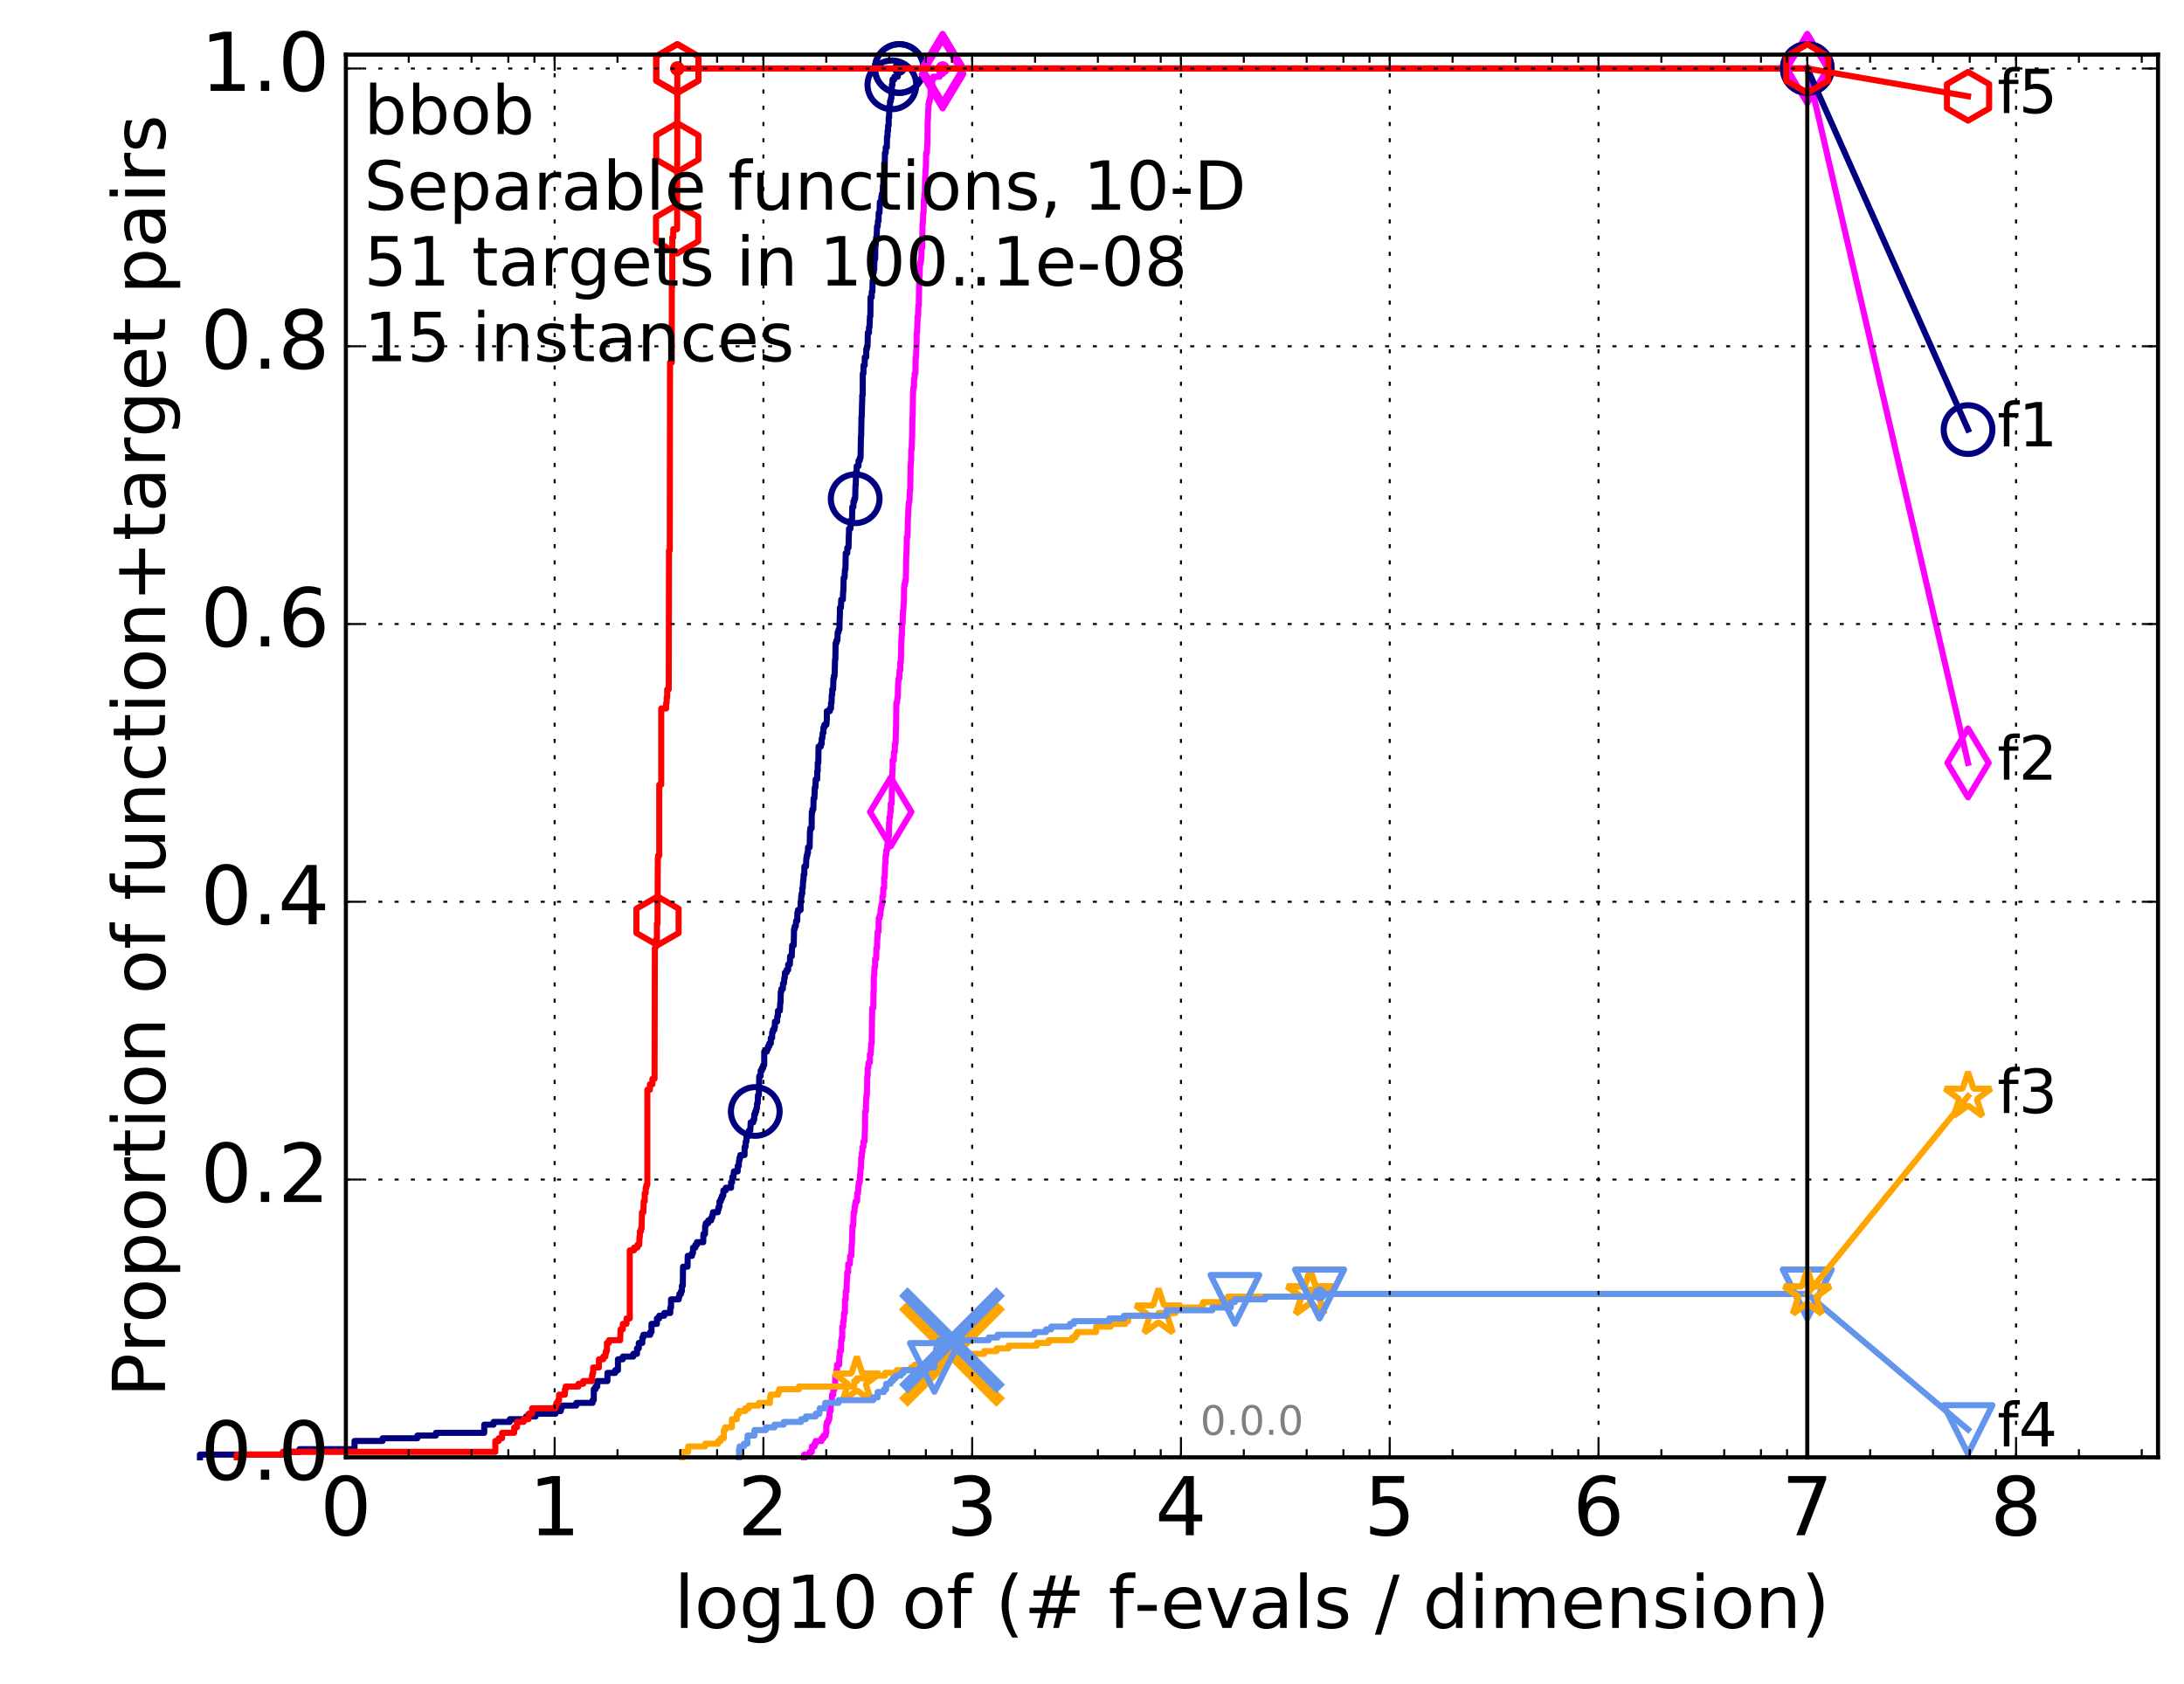<?xml version="1.0" encoding="utf-8" standalone="no"?>
<!DOCTYPE svg PUBLIC "-//W3C//DTD SVG 1.1//EN"
  "http://www.w3.org/Graphics/SVG/1.1/DTD/svg11.dtd">
<!-- Created with matplotlib (http://matplotlib.org/) -->
<svg height="415pt" version="1.1" viewBox="0 0 538 415" width="538pt" xmlns="http://www.w3.org/2000/svg" xmlns:xlink="http://www.w3.org/1999/xlink">
 <defs>
  <style type="text/css">
*{stroke-linecap:butt;stroke-linejoin:round;stroke-miterlimit:100000;}
  </style>
 </defs>
 <g id="figure_1">
  <g id="patch_1">
   <path d="M 0 415.456 
L 538.8 415.456 
L 538.8 0 
L 0 0 
z
" style="fill:#ffffff;"/>
  </g>
  <g id="axes_1">
   <g id="patch_2">
    <path d="M 85.2 359.056 
L 531.6 359.056 
L 531.6 13.456 
L 85.2 13.456 
z
" style="fill:#ffffff;"/>
   </g>
   <g id="line2d_1">
    <defs>
     <path d="M 0 1.5 
C 0.398 1.5 0.779 1.342 1.061 1.061 
C 1.342 0.779 1.5 0.398 1.5 0 
C 1.5 -0.398 1.342 -0.779 1.061 -1.061 
C 0.779 -1.342 0.398 -1.5 0 -1.5 
C -0.398 -1.5 -0.779 -1.342 -1.061 -1.061 
C -1.342 -0.779 -1.5 -0.398 -1.5 0 
C -1.5 0.398 -1.342 0.779 -1.061 1.061 
C -0.779 1.342 -0.398 1.5 0 1.5 
z
" id="m8e7c689ec2" style="stroke:#000080;stroke-width:0.5;"/>
    </defs>
    <g>
     <use style="fill:#000080;stroke:#000080;stroke-width:0.5;" x="221.522" xlink:href="#m8e7c689ec2" y="16.878"/>
     <use style="fill:#000080;stroke:#000080;stroke-width:0.5;" x="221.522" xlink:href="#m8e7c689ec2" y="16.878"/>
    </g>
   </g>
   <g id="line2d_2">
    <path d="M 49.253 359.056 
L 49.253 358.385 
L 69.718 358.385 
L 69.718 357.714 
L 73.791 357.714 
L 73.791 357.044 
L 87.329 357.044 
L 87.329 355.031 
L 94.256 355.031 
L 94.256 354.36 
L 102.81 354.36 
L 102.81 353.689 
L 107.384 353.689 
L 107.384 353.018 
L 119.285 353.018 
L 119.285 351.005 
L 121.589 351.005 
L 121.589 350.334 
L 125.588 350.334 
L 125.588 349.663 
L 129.599 349.663 
L 129.599 348.992 
L 131.922 348.992 
L 131.922 348.321 
L 136.851 348.321 
L 136.851 347.65 
L 138.14 347.65 
L 138.14 346.979 
L 138.348 346.979 
L 138.348 346.309 
L 141.967 346.309 
L 141.967 345.638 
L 145.981 345.638 
L 145.981 344.967 
L 146.272 344.967 
L 146.272 342.283 
L 146.703 342.283 
L 146.703 341.612 
L 147.126 341.612 
L 147.126 340.27 
L 149.632 340.27 
L 149.632 338.257 
L 151.545 338.257 
L 151.545 337.586 
L 152.222 337.586 
L 152.222 334.903 
L 153.412 334.903 
L 153.412 334.232 
L 155.995 334.232 
L 155.995 333.561 
L 156.915 333.561 
L 156.915 332.219 
L 157.36 332.219 
L 157.36 330.877 
L 158.226 330.877 
L 158.226 329.535 
L 158.48 329.535 
L 158.48 328.864 
L 160.177 328.864 
L 160.177 328.193 
L 160.486 328.193 
L 160.486 326.18 
L 161.826 326.18 
L 161.826 324.839 
L 162.397 324.839 
L 162.397 324.168 
L 163.631 324.168 
L 163.631 323.497 
L 165.114 323.497 
L 165.114 322.155 
L 165.3 322.155 
L 165.3 320.142 
L 167.197 320.142 
L 167.197 319.471 
L 167.367 319.471 
L 167.367 318.8 
L 167.759 318.8 
L 167.759 318.129 
L 167.979 318.129 
L 167.979 316.787 
L 168.198 316.787 
L 168.252 312.091 
L 169.362 312.091 
L 169.414 309.407 
L 170.469 309.407 
L 170.469 308.736 
L 170.713 308.736 
L 170.713 307.394 
L 171.288 307.394 
L 171.288 306.723 
L 171.664 306.723 
L 171.664 306.052 
L 173.236 306.052 
L 173.279 304.039 
L 173.665 304.039 
L 173.708 302.027 
L 173.877 302.027 
L 173.877 301.356 
L 174.459 301.356 
L 174.459 300.685 
L 175.186 300.685 
L 175.186 300.014 
L 175.463 300.014 
L 175.463 299.343 
L 175.619 299.343 
L 175.619 298.672 
L 176.833 298.672 
L 176.833 298.001 
L 177.017 298.001 
L 177.017 297.33 
L 177.236 297.33 
L 177.236 295.988 
L 177.56 295.988 
L 177.56 295.317 
L 177.844 295.317 
L 177.844 294.646 
L 178.159 294.646 
L 178.194 293.304 
L 178.777 293.304 
L 178.777 292.634 
L 180.091 292.634 
L 180.091 291.292 
L 180.345 291.292 
L 180.408 289.95 
L 180.689 289.95 
L 180.782 288.608 
L 181.721 288.608 
L 181.721 287.266 
L 181.986 287.266 
L 182.045 285.924 
L 182.161 285.924 
L 182.161 285.253 
L 182.364 285.253 
L 182.364 284.582 
L 183.406 284.582 
L 183.433 282.569 
L 183.652 282.569 
L 183.706 281.228 
L 183.895 281.228 
L 183.895 279.886 
L 184.48 279.886 
L 184.48 278.544 
L 184.818 278.544 
L 184.921 276.531 
L 185.555 276.531 
L 185.555 275.86 
L 185.803 275.86 
L 185.803 274.518 
L 186.049 274.518 
L 186.049 273.847 
L 186.292 273.847 
L 186.292 273.176 
L 186.436 273.176 
L 186.508 271.834 
L 186.651 271.834 
L 186.723 269.822 
L 186.935 269.822 
L 187.029 265.125 
L 187.377 265.125 
L 187.377 263.783 
L 187.697 263.783 
L 187.697 263.112 
L 188.012 263.112 
L 188.012 262.441 
L 188.257 262.441 
L 188.257 259.087 
L 188.912 259.087 
L 188.912 258.416 
L 189.211 258.416 
L 189.211 257.745 
L 189.506 257.745 
L 189.506 257.074 
L 189.879 257.074 
L 189.879 255.732 
L 190.206 255.732 
L 190.206 254.39 
L 190.388 254.39 
L 190.388 253.719 
L 190.747 253.719 
L 190.747 253.048 
L 190.886 253.048 
L 190.886 251.706 
L 191.43 251.706 
L 191.468 250.364 
L 191.64 250.364 
L 191.64 249.023 
L 192.111 249.023 
L 192.204 247.01 
L 192.278 247.01 
L 192.333 244.326 
L 192.48 244.326 
L 192.48 243.655 
L 192.844 243.655 
L 192.88 242.313 
L 193.112 242.313 
L 193.201 240.971 
L 193.308 240.971 
L 193.36 239.629 
L 193.779 239.629 
L 193.779 238.958 
L 194.156 238.958 
L 194.156 237.617 
L 194.577 237.617 
L 194.627 235.604 
L 195.04 235.604 
L 195.137 232.92 
L 195.524 232.92 
L 195.604 228.894 
L 195.763 228.894 
L 195.763 228.223 
L 196.03 228.223 
L 196.108 226.882 
L 196.387 226.882 
L 196.418 224.869 
L 196.586 224.869 
L 196.586 224.198 
L 197.217 224.198 
L 197.217 222.185 
L 197.336 222.185 
L 197.365 220.843 
L 197.453 220.843 
L 197.453 220.172 
L 197.628 220.172 
L 197.628 218.83 
L 197.745 218.83 
L 197.846 216.818 
L 197.932 216.818 
L 197.961 215.476 
L 198.132 215.476 
L 198.146 213.463 
L 198.555 213.463 
L 198.624 211.45 
L 198.722 211.45 
L 198.722 210.779 
L 198.887 210.779 
L 198.887 210.108 
L 199.038 210.108 
L 199.038 208.766 
L 199.444 208.766 
L 199.525 204.741 
L 199.605 204.741 
L 199.605 204.07 
L 199.935 204.07 
L 199.974 200.044 
L 200.131 200.044 
L 200.131 199.373 
L 200.364 199.373 
L 200.415 196.689 
L 200.62 196.689 
L 200.722 194.006 
L 200.873 194.006 
L 200.936 191.993 
L 201.309 191.993 
L 201.309 189.98 
L 201.432 189.98 
L 201.432 187.967 
L 201.579 187.967 
L 201.64 183.942 
L 202.192 183.942 
L 202.192 183.271 
L 202.417 183.271 
L 202.417 181.929 
L 202.569 181.929 
L 202.65 180.587 
L 202.835 180.587 
L 202.835 179.245 
L 203.065 179.245 
L 203.065 178.574 
L 203.572 178.574 
L 203.672 177.232 
L 203.683 177.232 
L 203.683 175.219 
L 204.415 175.219 
L 204.415 174.548 
L 204.713 174.548 
L 204.713 173.207 
L 204.84 173.207 
L 204.893 171.194 
L 205.008 171.194 
L 205.008 169.852 
L 205.227 169.852 
L 205.309 167.168 
L 205.433 167.168 
L 205.433 166.497 
L 205.596 166.497 
L 205.698 162.472 
L 205.779 162.472 
L 205.839 158.446 
L 206.05 158.446 
L 206.05 157.775 
L 206.288 157.775 
L 206.347 155.762 
L 206.573 155.762 
L 206.573 155.091 
L 206.777 155.091 
L 206.863 151.737 
L 206.892 151.737 
L 206.902 149.724 
L 207.15 149.724 
L 207.226 147.711 
L 207.629 147.711 
L 207.694 145.698 
L 207.75 145.698 
L 207.824 142.343 
L 208.044 142.343 
L 208.135 140.331 
L 208.253 140.331 
L 208.343 136.305 
L 208.709 136.305 
L 208.718 134.963 
L 209.017 134.963 
L 209.105 131.608 
L 209.131 131.608 
L 209.139 130.267 
L 209.501 130.267 
L 209.527 128.254 
L 209.883 128.254 
L 209.95 124.899 
L 210.233 124.899 
L 210.233 123.557 
L 210.456 123.557 
L 210.456 122.886 
L 210.66 122.886 
L 210.741 119.532 
L 210.797 119.532 
L 210.845 117.519 
L 210.91 117.519 
L 210.91 116.177 
L 211.03 116.177 
L 211.03 114.835 
L 211.488 114.835 
L 211.488 113.493 
L 211.799 113.493 
L 211.799 112.822 
L 211.976 112.822 
L 212.083 107.455 
L 212.136 107.455 
L 212.212 102.758 
L 212.272 102.758 
L 212.378 98.733 
L 212.4 98.733 
L 212.4 97.391 
L 212.513 97.391 
L 212.535 92.023 
L 212.699 92.023 
L 212.721 90.01 
L 213.008 90.01 
L 213.022 87.998 
L 213.385 87.998 
L 213.385 85.985 
L 213.564 85.985 
L 213.564 85.314 
L 213.706 85.314 
L 213.784 81.959 
L 214.071 81.959 
L 214.071 80.617 
L 214.189 80.617 
L 214.3 77.933 
L 214.403 77.933 
L 214.451 73.237 
L 214.737 73.237 
L 214.744 71.895 
L 214.892 71.895 
L 214.959 69.211 
L 215.073 69.211 
L 215.093 67.198 
L 215.219 67.198 
L 215.219 66.528 
L 215.344 66.528 
L 215.397 63.844 
L 215.58 63.844 
L 215.632 60.489 
L 215.71 60.489 
L 215.82 58.476 
L 215.942 58.476 
L 216.051 55.793 
L 216.216 55.793 
L 216.266 54.451 
L 216.424 54.451 
L 216.449 52.438 
L 216.655 52.438 
L 216.741 49.754 
L 217.048 49.754 
L 217.103 48.412 
L 217.237 48.412 
L 217.237 47.741 
L 217.441 47.741 
L 217.489 45.728 
L 217.603 45.728 
L 217.603 43.716 
L 217.798 43.716 
L 217.798 43.045 
L 217.91 43.045 
L 217.992 37.677 
L 218.172 37.677 
L 218.178 36.335 
L 218.46 36.335 
L 218.501 33.652 
L 218.632 33.652 
L 218.632 32.31 
L 218.751 32.31 
L 218.773 30.968 
L 218.908 30.968 
L 218.925 28.955 
L 219.026 28.955 
L 219.048 26.271 
L 219.237 26.271 
L 219.237 24.929 
L 219.441 24.929 
L 219.441 24.258 
L 219.577 24.258 
L 219.577 22.917 
L 219.697 22.917 
L 219.702 20.904 
L 219.859 20.904 
L 219.859 19.562 
L 220.322 19.562 
L 220.322 18.891 
L 221.159 18.891 
L 221.169 17.549 
L 221.522 17.549 
L 221.522 16.878 
L 445.2 16.878 
L 445.2 16.878 
" style="fill:none;stroke:#000080;stroke-linecap:square;stroke-width:1.5;"/>
   </g>
   <g id="line2d_3">
    <defs>
     <path d="M 0 6 
C 1.591 6 3.117 5.368 4.243 4.243 
C 5.368 3.117 6 1.591 6 0 
C 6 -1.591 5.368 -3.117 4.243 -4.243 
C 3.117 -5.368 1.591 -6 0 -6 
C -1.591 -6 -3.117 -5.368 -4.243 -4.243 
C -5.368 -3.117 -6 -1.591 -6 0 
C -6 1.591 -5.368 3.117 -4.243 4.243 
C -3.117 5.368 -1.591 6 0 6 
z
" id="m29de887165" style="stroke:#000080;stroke-width:1.5;"/>
    </defs>
    <g>
     <use style="fill:none;stroke:#000080;stroke-width:1.5;" x="186.049" xlink:href="#m29de887165" y="273.847"/>
     <use style="fill:none;stroke:#000080;stroke-width:1.5;" x="210.66" xlink:href="#m29de887165" y="122.886"/>
     <use style="fill:none;stroke:#000080;stroke-width:1.5;" x="219.702" xlink:href="#m29de887165" y="20.904"/>
     <use style="fill:none;stroke:#000080;stroke-width:1.5;" x="221.522" xlink:href="#m29de887165" y="16.878"/>
     <use style="fill:none;stroke:#000080;stroke-width:1.5;" x="221.522" xlink:href="#m29de887165" y="16.878"/>
     <use style="fill:none;stroke:#000080;stroke-width:1.5;" x="445.2" xlink:href="#m29de887165" y="16.878"/>
    </g>
   </g>
   <g id="line2d_4"/>
   <g id="line2d_5">
    <defs>
     <path d="M 0 1.5 
C 0.398 1.5 0.779 1.342 1.061 1.061 
C 1.342 0.779 1.5 0.398 1.5 0 
C 1.5 -0.398 1.342 -0.779 1.061 -1.061 
C 0.779 -1.342 0.398 -1.5 0 -1.5 
C -0.398 -1.5 -0.779 -1.342 -1.061 -1.061 
C -1.342 -0.779 -1.5 -0.398 -1.5 0 
C -1.5 0.398 -1.342 0.779 -1.061 1.061 
C -0.779 1.342 -0.398 1.5 0 1.5 
z
" id="m7ec9dc4d30" style="stroke:#ff00ff;stroke-width:0.5;"/>
    </defs>
    <g>
     <use style="fill:#ff00ff;stroke:#ff00ff;stroke-width:0.5;" x="232.204" xlink:href="#m7ec9dc4d30" y="16.878"/>
     <use style="fill:#ff00ff;stroke:#ff00ff;stroke-width:0.5;" x="232.204" xlink:href="#m7ec9dc4d30" y="16.878"/>
    </g>
   </g>
   <g id="line2d_6">
    <path d="M 198.089 359.056 
L 198.089 358.385 
L 199.471 358.385 
L 199.471 357.714 
L 199.987 357.714 
L 199.987 356.373 
L 200.645 356.373 
L 200.645 355.702 
L 200.923 355.702 
L 200.923 355.031 
L 202.37 355.031 
L 202.37 354.36 
L 202.858 354.36 
L 202.858 353.689 
L 203.416 353.689 
L 203.416 353.018 
L 203.55 353.018 
L 203.55 351.005 
L 203.717 351.005 
L 203.717 350.334 
L 204.068 350.334 
L 204.068 349.663 
L 204.285 349.663 
L 204.382 347.65 
L 204.618 347.65 
L 204.66 345.638 
L 204.882 345.638 
L 204.966 343.625 
L 205.268 343.625 
L 205.289 342.283 
L 205.576 342.283 
L 205.576 341.612 
L 205.738 341.612 
L 205.749 338.928 
L 206.01 338.928 
L 206.04 337.586 
L 206.179 337.586 
L 206.199 336.244 
L 206.728 336.244 
L 206.738 334.232 
L 206.863 334.232 
L 206.863 332.89 
L 207.16 332.89 
L 207.217 330.206 
L 207.358 330.206 
L 207.358 329.535 
L 207.48 329.535 
L 207.48 326.851 
L 207.713 326.851 
L 207.713 325.509 
L 207.852 325.509 
L 207.925 323.497 
L 208.126 323.497 
L 208.162 320.142 
L 208.343 320.142 
L 208.343 318.129 
L 208.54 318.129 
L 208.603 315.445 
L 208.665 315.445 
L 208.718 313.433 
L 208.947 313.433 
L 208.956 311.42 
L 209.356 311.42 
L 209.442 309.407 
L 209.714 309.407 
L 209.799 306.723 
L 209.858 306.723 
L 209.942 303.369 
L 209.984 303.369 
L 209.984 302.027 
L 210.167 302.027 
L 210.266 299.343 
L 210.299 299.343 
L 210.299 298.672 
L 210.48 298.672 
L 210.546 297.33 
L 210.635 297.33 
L 210.635 296.659 
L 210.757 296.659 
L 210.757 295.988 
L 211.141 295.988 
L 211.165 293.975 
L 211.371 293.975 
L 211.473 291.963 
L 211.559 291.963 
L 211.559 291.292 
L 211.791 291.292 
L 211.884 289.279 
L 211.938 289.279 
L 211.961 287.937 
L 212.083 287.937 
L 212.159 285.253 
L 212.272 285.253 
L 212.318 283.911 
L 212.445 283.911 
L 212.483 282.569 
L 212.699 282.569 
L 212.699 281.228 
L 212.971 281.228 
L 213.044 278.544 
L 213.088 278.544 
L 213.11 273.847 
L 213.298 273.847 
L 213.363 270.493 
L 213.435 270.493 
L 213.435 269.822 
L 213.549 269.822 
L 213.649 265.125 
L 213.734 265.125 
L 213.734 263.112 
L 213.903 263.112 
L 213.98 261.77 
L 214.279 261.77 
L 214.279 259.758 
L 214.472 259.758 
L 214.581 257.745 
L 214.608 257.745 
L 214.608 257.074 
L 214.737 257.074 
L 214.838 249.694 
L 214.859 249.694 
L 214.872 248.352 
L 215.119 248.352 
L 215.173 244.326 
L 215.232 244.326 
L 215.272 240.3 
L 215.357 240.3 
L 215.403 238.288 
L 215.56 238.288 
L 215.58 236.275 
L 215.839 236.275 
L 215.903 233.591 
L 216.031 233.591 
L 216.133 230.907 
L 216.184 230.907 
L 216.184 229.565 
L 216.417 229.565 
L 216.461 226.211 
L 216.686 226.211 
L 216.686 225.54 
L 216.865 225.54 
L 216.908 224.198 
L 217.012 224.198 
L 217.012 223.527 
L 217.134 223.527 
L 217.134 222.856 
L 217.309 222.856 
L 217.381 220.843 
L 217.525 220.843 
L 217.597 218.83 
L 217.804 218.83 
L 217.804 216.147 
L 217.939 216.147 
L 218.044 212.792 
L 218.114 212.792 
L 218.155 210.779 
L 218.311 210.779 
L 218.334 209.437 
L 218.546 209.437 
L 218.575 208.095 
L 218.683 208.095 
L 218.756 206.753 
L 218.801 206.753 
L 218.801 206.083 
L 218.97 206.083 
L 219.003 202.728 
L 219.087 202.728 
L 219.087 201.386 
L 219.259 201.386 
L 219.309 200.044 
L 219.419 200.044 
L 219.419 198.031 
L 219.648 198.031 
L 219.751 191.993 
L 219.767 191.993 
L 219.869 189.309 
L 219.88 189.309 
L 219.885 187.296 
L 220.179 187.296 
L 220.216 185.283 
L 220.411 185.283 
L 220.443 183.271 
L 220.604 183.271 
L 220.698 179.916 
L 220.718 179.916 
L 220.801 173.207 
L 220.971 173.207 
L 221.068 171.865 
L 221.144 171.865 
L 221.245 168.51 
L 221.276 168.51 
L 221.336 167.168 
L 221.531 167.168 
L 221.581 165.155 
L 221.78 165.155 
L 221.78 163.143 
L 221.922 163.143 
L 222.025 157.775 
L 222.069 157.775 
L 222.113 156.433 
L 222.181 156.433 
L 222.21 153.749 
L 222.34 153.749 
L 222.441 150.395 
L 222.522 150.395 
L 222.632 148.382 
L 222.655 148.382 
L 222.717 144.356 
L 222.849 144.356 
L 222.849 143.685 
L 222.994 143.685 
L 222.994 143.014 
L 223.139 143.014 
L 223.236 136.976 
L 223.259 136.976 
L 223.356 134.292 
L 223.374 134.292 
L 223.374 132.279 
L 223.562 132.279 
L 223.648 127.583 
L 223.685 127.583 
L 223.789 124.899 
L 223.811 124.899 
L 223.915 123.557 
L 224.031 123.557 
L 224.124 120.873 
L 224.209 120.873 
L 224.319 114.835 
L 224.324 114.835 
L 224.416 113.493 
L 224.442 113.493 
L 224.464 110.809 
L 224.564 110.809 
L 224.651 108.126 
L 224.69 108.126 
L 224.768 102.758 
L 224.811 102.758 
L 224.91 96.72 
L 224.927 96.72 
L 225.013 95.378 
L 225.158 95.378 
L 225.166 93.365 
L 225.276 93.365 
L 225.318 92.023 
L 225.503 92.023 
L 225.565 87.998 
L 225.653 87.998 
L 225.756 85.314 
L 225.769 85.314 
L 225.818 81.959 
L 225.896 81.959 
L 226.003 79.275 
L 226.023 79.275 
L 226.043 77.933 
L 226.165 77.933 
L 226.238 75.25 
L 226.323 75.25 
L 226.423 69.882 
L 226.435 69.882 
L 226.503 67.869 
L 226.547 67.869 
L 226.615 65.186 
L 226.706 65.186 
L 226.706 64.515 
L 226.852 64.515 
L 226.958 63.173 
L 226.978 63.173 
L 226.985 61.16 
L 227.165 61.16 
L 227.254 55.122 
L 227.327 55.122 
L 227.431 52.438 
L 227.515 52.438 
L 227.583 49.083 
L 227.69 49.083 
L 227.709 47.741 
L 227.814 47.741 
L 227.893 43.716 
L 227.934 43.716 
L 227.991 41.703 
L 228.061 41.703 
L 228.158 37.677 
L 228.332 37.677 
L 228.42 35.664 
L 228.449 35.664 
L 228.526 29.626 
L 228.577 29.626 
L 228.661 26.942 
L 228.722 26.942 
L 228.722 25.6 
L 228.834 25.6 
L 228.834 24.929 
L 229.038 24.929 
L 229.038 24.258 
L 229.194 24.258 
L 229.276 21.575 
L 229.392 21.575 
L 229.392 20.904 
L 229.626 20.904 
L 229.626 19.562 
L 229.888 19.562 
L 229.888 18.891 
L 231.491 18.891 
L 231.491 18.22 
L 232.204 18.22 
L 232.204 16.878 
L 445.2 16.878 
L 445.2 16.878 
" style="fill:none;stroke:#ff00ff;stroke-linecap:square;stroke-width:1.5;"/>
   </g>
   <g id="line2d_7">
    <defs>
     <path d="M -0 8.485 
L 5.091 0 
L 0 -8.485 
L -5.091 -0 
z
" id="m58e3163bda" style="stroke:#ff00ff;stroke-linejoin:miter;stroke-width:1.5;"/>
    </defs>
    <g>
     <use style="fill:none;stroke:#ff00ff;stroke-linejoin:miter;stroke-width:1.5;" x="219.419" xlink:href="#m58e3163bda" y="200.044"/>
     <use style="fill:none;stroke:#ff00ff;stroke-linejoin:miter;stroke-width:1.5;" x="232.204" xlink:href="#m58e3163bda" y="18.22"/>
     <use style="fill:none;stroke:#ff00ff;stroke-linejoin:miter;stroke-width:1.5;" x="232.204" xlink:href="#m58e3163bda" y="16.878"/>
     <use style="fill:none;stroke:#ff00ff;stroke-linejoin:miter;stroke-width:1.5;" x="232.204" xlink:href="#m58e3163bda" y="16.878"/>
     <use style="fill:none;stroke:#ff00ff;stroke-linejoin:miter;stroke-width:1.5;" x="445.2" xlink:href="#m58e3163bda" y="16.878"/>
    </g>
   </g>
   <g id="line2d_8"/>
   <g id="line2d_9">
    <defs>
     <path d="M 0 1.5 
C 0.398 1.5 0.779 1.342 1.061 1.061 
C 1.342 0.779 1.5 0.398 1.5 0 
C 1.5 -0.398 1.342 -0.779 1.061 -1.061 
C 0.779 -1.342 0.398 -1.5 0 -1.5 
C -0.398 -1.5 -0.779 -1.342 -1.061 -1.061 
C -1.342 -0.779 -1.5 -0.398 -1.5 0 
C -1.5 0.398 -1.342 0.779 -1.061 1.061 
C -0.779 1.342 -0.398 1.5 0 1.5 
z
" id="ma8fc7358dd" style="stroke:#ffa500;stroke-width:0.5;"/>
    </defs>
    <g>
     <use style="fill:#ffa500;stroke:#ffa500;stroke-width:0.5;" x="322.745" xlink:href="#ma8fc7358dd" y="318.8"/>
     <use style="fill:#ffa500;stroke:#ffa500;stroke-width:0.5;" x="322.745" xlink:href="#ma8fc7358dd" y="318.8"/>
    </g>
   </g>
   <g id="line2d_10">
    <path d="M 168.034 359.056 
L 168.034 357.714 
L 169.516 357.714 
L 169.516 356.373 
L 173.708 356.373 
L 173.708 355.702 
L 176.907 355.702 
L 176.907 355.031 
L 177.524 355.031 
L 177.524 354.36 
L 178.298 354.36 
L 178.298 352.347 
L 178.641 352.347 
L 178.641 351.676 
L 180.281 351.676 
L 180.281 349.663 
L 181.512 349.663 
L 181.512 348.321 
L 182.016 348.321 
L 182.016 347.65 
L 183.597 347.65 
L 183.597 346.979 
L 184.454 346.979 
L 184.454 346.309 
L 186.935 346.309 
L 186.935 345.638 
L 189.672 345.638 
L 189.672 344.296 
L 189.797 344.296 
L 189.797 343.625 
L 191.678 343.625 
L 191.678 342.954 
L 191.942 342.954 
L 191.942 342.283 
L 196.813 342.283 
L 196.813 341.612 
L 210.415 341.612 
L 210.415 340.27 
L 211.078 340.27 
L 211.078 339.599 
L 213.649 339.599 
L 213.649 338.928 
L 218.021 338.928 
L 218.021 338.257 
L 220.909 338.257 
L 220.909 337.586 
L 224.389 337.586 
L 224.389 336.915 
L 225.36 336.915 
L 225.36 336.244 
L 231.279 336.244 
L 231.279 334.903 
L 234.039 334.903 
L 234.039 333.561 
L 242.418 333.561 
L 242.418 332.89 
L 245.495 332.89 
L 245.495 332.219 
L 248.43 332.219 
L 248.43 331.548 
L 255.419 331.548 
L 255.419 330.877 
L 258.299 330.877 
L 258.299 330.206 
L 264.095 330.206 
L 264.095 329.535 
L 264.912 329.535 
L 264.912 328.864 
L 265.35 328.864 
L 265.35 328.193 
L 270.007 328.193 
L 270.007 326.851 
L 273.617 326.851 
L 273.617 326.18 
L 277.192 326.18 
L 277.192 325.509 
L 277.898 325.509 
L 277.898 324.168 
L 285.393 324.168 
L 285.393 323.497 
L 289.555 323.497 
L 289.555 322.826 
L 289.964 322.826 
L 289.964 322.155 
L 296.093 322.155 
L 296.093 321.484 
L 296.399 321.484 
L 296.399 320.813 
L 301.389 320.813 
L 301.389 320.142 
L 302.48 320.142 
L 302.48 319.471 
L 322.745 319.471 
L 322.745 318.8 
L 445.2 318.8 
" style="fill:none;stroke:#ffa500;stroke-linecap:square;stroke-width:1.5;"/>
   </g>
   <g id="line2d_11">
    <defs>
     <path d="M 0 -6 
L -1.347 -1.854 
L -5.706 -1.854 
L -2.18 0.708 
L -3.527 4.854 
L -0 2.292 
L 3.527 4.854 
L 2.18 0.708 
L 5.706 -1.854 
L 1.347 -1.854 
z
" id="m0d006e06b0" style="stroke:#ffa500;stroke-linejoin:bevel;stroke-width:1.5;"/>
    </defs>
    <g>
     <use style="fill:none;stroke:#ffa500;stroke-linejoin:bevel;stroke-width:1.5;" x="211.078" xlink:href="#m0d006e06b0" y="340.27"/>
     <use style="fill:none;stroke:#ffa500;stroke-linejoin:bevel;stroke-width:1.5;" x="285.393" xlink:href="#m0d006e06b0" y="323.497"/>
     <use style="fill:none;stroke:#ffa500;stroke-linejoin:bevel;stroke-width:1.5;" x="322.745" xlink:href="#m0d006e06b0" y="318.8"/>
     <use style="fill:none;stroke:#ffa500;stroke-linejoin:bevel;stroke-width:1.5;" x="322.745" xlink:href="#m0d006e06b0" y="318.8"/>
     <use style="fill:none;stroke:#ffa500;stroke-linejoin:bevel;stroke-width:1.5;" x="445.2" xlink:href="#m0d006e06b0" y="318.8"/>
    </g>
   </g>
   <g id="line2d_12"/>
   <g id="line2d_13">
    <path clip-path="url(#p61ae158e37)" d="M 234.502 333.561 
" style="fill:none;stroke:#ffa500;stroke-linecap:square;"/>
    <defs>
     <path d="M -12 12 
L 12 -12 
M -12 -12 
L 12 12 
" id="m20de2a8c91" style="stroke:#ffa500;stroke-width:3.0;"/>
    </defs>
    <g clip-path="url(#p61ae158e37)">
     <use style="fill:#ffa500;stroke:#ffa500;stroke-width:3.0;" x="234.502" xlink:href="#m20de2a8c91" y="333.561"/>
    </g>
   </g>
   <g id="line2d_14">
    <defs>
     <path d="M 0 1.5 
C 0.398 1.5 0.779 1.342 1.061 1.061 
C 1.342 0.779 1.5 0.398 1.5 0 
C 1.5 -0.398 1.342 -0.779 1.061 -1.061 
C 0.779 -1.342 0.398 -1.5 0 -1.5 
C -0.398 -1.5 -0.779 -1.342 -1.061 -1.061 
C -1.342 -0.779 -1.5 -0.398 -1.5 0 
C -1.5 0.398 -1.342 0.779 -1.061 1.061 
C -0.779 1.342 -0.398 1.5 0 1.5 
z
" id="m719c0cb7e0" style="stroke:#6495ed;stroke-width:0.5;"/>
    </defs>
    <g>
     <use style="fill:#6495ed;stroke:#6495ed;stroke-width:0.5;" x="325.063" xlink:href="#m719c0cb7e0" y="318.8"/>
     <use style="fill:#6495ed;stroke:#6495ed;stroke-width:0.5;" x="325.063" xlink:href="#m719c0cb7e0" y="318.8"/>
    </g>
   </g>
   <g id="line2d_15">
    <path d="M 182.045 359.056 
L 182.045 357.044 
L 182.19 357.044 
L 182.19 356.373 
L 183.24 356.373 
L 183.24 355.702 
L 184.11 355.702 
L 184.11 354.36 
L 184.163 354.36 
L 184.163 353.689 
L 185.852 353.689 
L 185.852 352.347 
L 188.652 352.347 
L 188.652 351.676 
L 190.787 351.676 
L 190.787 351.005 
L 193.059 351.005 
L 193.059 350.334 
L 197.336 350.334 
L 197.336 349.663 
L 198.527 349.663 
L 198.527 348.992 
L 200.923 348.992 
L 200.923 348.321 
L 201.846 348.321 
L 201.846 347.65 
L 201.93 347.65 
L 201.93 346.979 
L 203.269 346.979 
L 203.269 345.638 
L 206.582 345.638 
L 206.582 344.967 
L 215.093 344.967 
L 215.093 344.296 
L 216.197 344.296 
L 216.197 343.625 
L 216.203 343.625 
L 216.203 342.954 
L 217.774 342.954 
L 217.774 342.283 
L 218.294 342.283 
L 218.294 340.941 
L 219.358 340.941 
L 219.358 340.27 
L 219.923 340.27 
L 219.923 339.599 
L 220.625 339.599 
L 220.625 338.928 
L 221.927 338.928 
L 221.927 338.257 
L 222.594 338.257 
L 222.594 337.586 
L 226.895 337.586 
L 226.895 336.915 
L 230.175 336.915 
L 230.175 334.903 
L 230.377 334.903 
L 230.377 333.561 
L 230.538 333.561 
L 230.538 332.89 
L 230.604 332.89 
L 230.604 332.219 
L 231.276 332.219 
L 231.276 330.206 
L 243.565 330.206 
L 243.565 329.535 
L 245.719 329.535 
L 245.719 328.864 
L 254.842 328.864 
L 254.842 328.193 
L 257.688 328.193 
L 257.688 327.522 
L 258.951 327.522 
L 258.951 326.851 
L 263.539 326.851 
L 263.539 326.18 
L 264.538 326.18 
L 264.538 325.509 
L 273.24 325.509 
L 273.24 324.839 
L 276.871 324.839 
L 276.871 324.168 
L 287.37 324.168 
L 287.37 322.826 
L 298.64 322.826 
L 298.64 322.155 
L 303.199 322.155 
L 303.199 320.813 
L 304.206 320.813 
L 304.206 320.142 
L 311.675 320.142 
L 311.675 319.471 
L 325.063 319.471 
L 325.063 318.8 
L 445.2 318.8 
" style="fill:none;stroke:#6495ed;stroke-linecap:square;stroke-width:1.5;"/>
   </g>
   <g id="line2d_16">
    <defs>
     <path d="M -0 6 
L 6 -6 
L -6 -6 
z
" id="m5fad254539" style="stroke:#6495ed;stroke-linejoin:miter;stroke-width:1.5;"/>
    </defs>
    <g>
     <use style="fill:none;stroke:#6495ed;stroke-linejoin:miter;stroke-width:1.5;" x="230.175" xlink:href="#m5fad254539" y="336.915"/>
     <use style="fill:none;stroke:#6495ed;stroke-linejoin:miter;stroke-width:1.5;" x="304.206" xlink:href="#m5fad254539" y="320.142"/>
     <use style="fill:none;stroke:#6495ed;stroke-linejoin:miter;stroke-width:1.5;" x="325.063" xlink:href="#m5fad254539" y="318.8"/>
     <use style="fill:none;stroke:#6495ed;stroke-linejoin:miter;stroke-width:1.5;" x="325.063" xlink:href="#m5fad254539" y="318.8"/>
     <use style="fill:none;stroke:#6495ed;stroke-linejoin:miter;stroke-width:1.5;" x="445.2" xlink:href="#m5fad254539" y="318.8"/>
    </g>
   </g>
   <g id="line2d_17"/>
   <g id="line2d_18">
    <path clip-path="url(#p61ae158e37)" d="M 234.502 330.206 
" style="fill:none;stroke:#6495ed;stroke-linecap:square;"/>
    <defs>
     <path d="M -12 12 
L 12 -12 
M -12 -12 
L 12 12 
" id="md2856479c7" style="stroke:#6495ed;stroke-width:3.0;"/>
    </defs>
    <g clip-path="url(#p61ae158e37)">
     <use style="fill:#6495ed;stroke:#6495ed;stroke-width:3.0;" x="234.502" xlink:href="#md2856479c7" y="330.206"/>
    </g>
   </g>
   <g id="line2d_19">
    <defs>
     <path d="M 0 1.5 
C 0.398 1.5 0.779 1.342 1.061 1.061 
C 1.342 0.779 1.5 0.398 1.5 0 
C 1.5 -0.398 1.342 -0.779 1.061 -1.061 
C 0.779 -1.342 0.398 -1.5 0 -1.5 
C -0.398 -1.5 -0.779 -1.342 -1.061 -1.061 
C -1.342 -0.779 -1.5 -0.398 -1.5 0 
C -1.5 0.398 -1.342 0.779 -1.061 1.061 
C -0.779 1.342 -0.398 1.5 0 1.5 
z
" id="m6b8b55e17e" style="stroke:#ff0000;stroke-width:0.5;"/>
    </defs>
    <g>
     <use style="fill:#ff0000;stroke:#ff0000;stroke-width:0.5;" x="166.854" xlink:href="#m6b8b55e17e" y="16.878"/>
     <use style="fill:#ff0000;stroke:#ff0000;stroke-width:0.5;" x="166.854" xlink:href="#m6b8b55e17e" y="16.878"/>
    </g>
   </g>
   <g id="line2d_20">
    <path d="M 58.309 359.056 
L 58.309 358.385 
L 69.718 358.385 
L 69.718 357.714 
L 122.023 357.714 
L 122.023 355.031 
L 122.866 355.031 
L 122.866 354.36 
L 123.678 354.36 
L 123.678 353.018 
L 126.661 353.018 
L 126.661 351.676 
L 127.348 351.676 
L 127.348 350.334 
L 128.979 350.334 
L 128.979 349.663 
L 130.203 349.663 
L 130.203 348.321 
L 131.079 348.321 
L 131.079 346.979 
L 136.851 346.979 
L 136.851 346.309 
L 137.071 346.309 
L 137.071 345.638 
L 137.505 345.638 
L 137.505 344.967 
L 137.718 344.967 
L 137.718 343.625 
L 139.16 343.625 
L 139.16 342.283 
L 139.358 342.283 
L 139.358 341.612 
L 142.489 341.612 
L 142.489 340.941 
L 143.66 340.941 
L 143.66 340.27 
L 145.833 340.27 
L 145.833 338.928 
L 145.981 338.928 
L 145.981 338.257 
L 146.127 338.257 
L 146.127 336.915 
L 147.541 336.915 
L 147.541 334.903 
L 148.611 334.903 
L 148.611 334.232 
L 149.128 334.232 
L 149.128 333.561 
L 149.255 333.561 
L 149.255 332.89 
L 149.507 332.89 
L 149.507 330.877 
L 150.004 330.877 
L 150.004 330.206 
L 152.77 330.206 
L 152.878 327.522 
L 153.412 327.522 
L 153.412 326.18 
L 154.34 326.18 
L 154.34 324.839 
L 155.134 324.839 
L 155.134 308.065 
L 156.182 308.065 
L 156.182 307.394 
L 157.005 307.394 
L 157.005 306.723 
L 157.449 306.723 
L 157.536 304.71 
L 157.624 304.71 
L 157.624 303.369 
L 157.884 303.369 
L 157.884 302.698 
L 158.056 302.698 
L 158.141 298.672 
L 158.48 298.672 
L 158.563 295.988 
L 158.813 295.988 
L 158.813 293.975 
L 159.06 293.975 
L 159.06 292.634 
L 159.223 292.634 
L 159.223 291.963 
L 159.465 291.963 
L 159.465 268.48 
L 160.099 268.48 
L 160.099 267.138 
L 160.715 267.138 
L 160.715 265.796 
L 161.241 265.796 
L 161.315 233.591 
L 161.462 233.591 
L 161.535 231.578 
L 161.826 231.578 
L 161.826 227.553 
L 161.971 227.553 
L 162.042 211.45 
L 162.114 211.45 
L 162.114 210.779 
L 162.397 210.779 
L 162.397 193.335 
L 162.885 193.335 
L 162.885 174.548 
L 164.093 174.548 
L 164.093 173.207 
L 164.223 173.207 
L 164.223 171.865 
L 164.352 171.865 
L 164.352 169.852 
L 164.736 169.852 
L 164.8 135.634 
L 164.989 135.634 
L 165.052 89.339 
L 165.485 89.339 
L 165.485 70.553 
L 165.608 70.553 
L 165.608 58.476 
L 165.85 58.476 
L 165.85 56.463 
L 166.796 56.463 
L 166.854 16.878 
L 445.2 16.878 
L 445.2 16.878 
" style="fill:none;stroke:#ff0000;stroke-linecap:square;stroke-width:1.5;"/>
   </g>
   <g id="line2d_21">
    <defs>
     <path d="M 0 -6 
L -5.196 -3 
L -5.196 3 
L -0 6 
L 5.196 3 
L 5.196 -3 
z
" id="ma4609d84a0" style="stroke:#ff0000;stroke-linejoin:miter;stroke-width:1.5;"/>
    </defs>
    <g>
     <use style="fill:none;stroke:#ff0000;stroke-linejoin:miter;stroke-width:1.5;" x="161.971" xlink:href="#ma4609d84a0" y="226.882"/>
     <use style="fill:none;stroke:#ff0000;stroke-linejoin:miter;stroke-width:1.5;" x="166.796" xlink:href="#ma4609d84a0" y="56.463"/>
     <use style="fill:none;stroke:#ff0000;stroke-linejoin:miter;stroke-width:1.5;" x="166.854" xlink:href="#ma4609d84a0" y="36.335"/>
     <use style="fill:none;stroke:#ff0000;stroke-linejoin:miter;stroke-width:1.5;" x="166.854" xlink:href="#ma4609d84a0" y="16.878"/>
     <use style="fill:none;stroke:#ff0000;stroke-linejoin:miter;stroke-width:1.5;" x="166.854" xlink:href="#ma4609d84a0" y="16.878"/>
     <use style="fill:none;stroke:#ff0000;stroke-linejoin:miter;stroke-width:1.5;" x="445.2" xlink:href="#ma4609d84a0" y="16.878"/>
    </g>
   </g>
   <g id="line2d_22"/>
   <g id="line2d_23">
    <path d="M 445.2 318.8 
L 484.8 352.213 
" style="fill:none;stroke:#6495ed;stroke-linecap:square;stroke-width:1.5;"/>
    <g>
     <use style="fill:none;stroke:#6495ed;stroke-linejoin:miter;stroke-width:1.5;" x="445.2" xlink:href="#m5fad254539" y="318.8"/>
     <use style="fill:none;stroke:#6495ed;stroke-linejoin:miter;stroke-width:1.5;" x="484.8" xlink:href="#m5fad254539" y="352.213"/>
    </g>
   </g>
   <g id="line2d_24">
    <path d="M 445.2 318.8 
L 484.8 270.09 
" style="fill:none;stroke:#ffa500;stroke-linecap:square;stroke-width:1.5;"/>
    <g>
     <use style="fill:none;stroke:#ffa500;stroke-linejoin:bevel;stroke-width:1.5;" x="445.2" xlink:href="#m0d006e06b0" y="318.8"/>
     <use style="fill:none;stroke:#ffa500;stroke-linejoin:bevel;stroke-width:1.5;" x="484.8" xlink:href="#m0d006e06b0" y="270.09"/>
    </g>
   </g>
   <g id="line2d_25">
    <path d="M 445.2 16.878 
L 484.8 187.967 
" style="fill:none;stroke:#ff00ff;stroke-linecap:square;stroke-width:1.5;"/>
    <g>
     <use style="fill:none;stroke:#ff00ff;stroke-linejoin:miter;stroke-width:1.5;" x="445.2" xlink:href="#m58e3163bda" y="16.878"/>
     <use style="fill:none;stroke:#ff00ff;stroke-linejoin:miter;stroke-width:1.5;" x="484.8" xlink:href="#m58e3163bda" y="187.967"/>
    </g>
   </g>
   <g id="line2d_26">
    <path d="M 445.2 16.878 
L 484.8 105.844 
" style="fill:none;stroke:#000080;stroke-linecap:square;stroke-width:1.5;"/>
    <g>
     <use style="fill:none;stroke:#000080;stroke-width:1.5;" x="445.2" xlink:href="#m29de887165" y="16.878"/>
     <use style="fill:none;stroke:#000080;stroke-width:1.5;" x="484.8" xlink:href="#m29de887165" y="105.844"/>
    </g>
   </g>
   <g id="line2d_27">
    <path d="M 445.2 16.878 
L 484.8 23.722 
" style="fill:none;stroke:#ff0000;stroke-linecap:square;stroke-width:1.5;"/>
    <g>
     <use style="fill:none;stroke:#ff0000;stroke-linejoin:miter;stroke-width:1.5;" x="445.2" xlink:href="#ma4609d84a0" y="16.878"/>
     <use style="fill:none;stroke:#ff0000;stroke-linejoin:miter;stroke-width:1.5;" x="484.8" xlink:href="#ma4609d84a0" y="23.722"/>
    </g>
   </g>
   <g id="line2d_28">
    <path d="M 445.2 359.056 
L 445.2 16.878 
" style="fill:none;stroke:#000000;stroke-linecap:square;"/>
   </g>
   <g id="patch_3">
    <path d="M 85.2 13.456 
L 531.6 13.456 
" style="fill:none;stroke:#000000;stroke-linecap:square;stroke-linejoin:miter;"/>
   </g>
   <g id="patch_4">
    <path d="M 531.6 359.056 
L 531.6 13.456 
" style="fill:none;stroke:#000000;stroke-linecap:square;stroke-linejoin:miter;"/>
   </g>
   <g id="patch_5">
    <path d="M 85.2 359.056 
L 531.6 359.056 
" style="fill:none;stroke:#000000;stroke-linecap:square;stroke-linejoin:miter;"/>
   </g>
   <g id="patch_6">
    <path d="M 85.2 359.056 
L 85.2 13.456 
" style="fill:none;stroke:#000000;stroke-linecap:square;stroke-linejoin:miter;"/>
   </g>
   <g id="matplotlib.axis_1">
    <g id="xtick_1">
     <g id="line2d_29">
      <path clip-path="url(#p61ae158e37)" d="M 85.2 359.056 
L 85.2 13.456 
" style="fill:none;stroke:#000000;stroke-dasharray:1,3;stroke-dashoffset:0.0;stroke-width:0.5;"/>
     </g>
     <g id="line2d_30">
      <defs>
       <path d="M 0 0 
L 0 -4 
" id="m44fc5be2de" style="stroke:#000000;stroke-width:0.5;"/>
      </defs>
      <g>
       <use style="stroke:#000000;stroke-width:0.5;" x="85.2" xlink:href="#m44fc5be2de" y="359.056"/>
      </g>
     </g>
     <g id="line2d_31">
      <defs>
       <path d="M 0 0 
L 0 4 
" id="m452b265792" style="stroke:#000000;stroke-width:0.5;"/>
      </defs>
      <g>
       <use style="stroke:#000000;stroke-width:0.5;" x="85.2" xlink:href="#m452b265792" y="13.456"/>
      </g>
     </g>
     <g id="text_1">
      <!-- 0 -->
      <defs>
       <path d="M 31.781 66.406 
Q 24.172 66.406 20.328 58.906 
Q 16.5 51.422 16.5 36.375 
Q 16.5 21.391 20.328 13.891 
Q 24.172 6.391 31.781 6.391 
Q 39.453 6.391 43.281 13.891 
Q 47.125 21.391 47.125 36.375 
Q 47.125 51.422 43.281 58.906 
Q 39.453 66.406 31.781 66.406 
M 31.781 74.219 
Q 44.047 74.219 50.516 64.516 
Q 56.984 54.828 56.984 36.375 
Q 56.984 17.969 50.516 8.266 
Q 44.047 -1.422 31.781 -1.422 
Q 19.531 -1.422 13.062 8.266 
Q 6.594 17.969 6.594 36.375 
Q 6.594 54.828 13.062 64.516 
Q 19.531 74.219 31.781 74.219 
" id="BitstreamVeraSans-Roman-30"/>
      </defs>
      <g transform="translate(78.838 378.253)scale(0.2 -0.2)">
       <use xlink:href="#BitstreamVeraSans-Roman-30"/>
      </g>
     </g>
    </g>
    <g id="xtick_2">
     <g id="line2d_32">
      <path clip-path="url(#p61ae158e37)" d="M 136.629 359.056 
L 136.629 13.456 
" style="fill:none;stroke:#000000;stroke-dasharray:1,3;stroke-dashoffset:0.0;stroke-width:0.5;"/>
     </g>
     <g id="line2d_33">
      <g>
       <use style="stroke:#000000;stroke-width:0.5;" x="136.629" xlink:href="#m44fc5be2de" y="359.056"/>
      </g>
     </g>
     <g id="line2d_34">
      <g>
       <use style="stroke:#000000;stroke-width:0.5;" x="136.629" xlink:href="#m452b265792" y="13.456"/>
      </g>
     </g>
     <g id="text_2">
      <!-- 1 -->
      <defs>
       <path d="M 12.406 8.297 
L 28.516 8.297 
L 28.516 63.922 
L 10.984 60.406 
L 10.984 69.391 
L 28.422 72.906 
L 38.281 72.906 
L 38.281 8.297 
L 54.391 8.297 
L 54.391 0 
L 12.406 0 
z
" id="BitstreamVeraSans-Roman-31"/>
      </defs>
      <g transform="translate(130.266 378.253)scale(0.2 -0.2)">
       <use xlink:href="#BitstreamVeraSans-Roman-31"/>
      </g>
     </g>
    </g>
    <g id="xtick_3">
     <g id="line2d_35">
      <path clip-path="url(#p61ae158e37)" d="M 188.057 359.056 
L 188.057 13.456 
" style="fill:none;stroke:#000000;stroke-dasharray:1,3;stroke-dashoffset:0.0;stroke-width:0.5;"/>
     </g>
     <g id="line2d_36">
      <g>
       <use style="stroke:#000000;stroke-width:0.5;" x="188.057" xlink:href="#m44fc5be2de" y="359.056"/>
      </g>
     </g>
     <g id="line2d_37">
      <g>
       <use style="stroke:#000000;stroke-width:0.5;" x="188.057" xlink:href="#m452b265792" y="13.456"/>
      </g>
     </g>
     <g id="text_3">
      <!-- 2 -->
      <defs>
       <path d="M 19.188 8.297 
L 53.609 8.297 
L 53.609 0 
L 7.328 0 
L 7.328 8.297 
Q 12.938 14.109 22.625 23.891 
Q 32.328 33.688 34.812 36.531 
Q 39.547 41.844 41.422 45.531 
Q 43.312 49.219 43.312 52.781 
Q 43.312 58.594 39.234 62.25 
Q 35.156 65.922 28.609 65.922 
Q 23.969 65.922 18.812 64.312 
Q 13.672 62.703 7.812 59.422 
L 7.812 69.391 
Q 13.766 71.781 18.938 73 
Q 24.125 74.219 28.422 74.219 
Q 39.75 74.219 46.484 68.547 
Q 53.219 62.891 53.219 53.422 
Q 53.219 48.922 51.531 44.891 
Q 49.859 40.875 45.406 35.406 
Q 44.188 33.984 37.641 27.219 
Q 31.109 20.453 19.188 8.297 
" id="BitstreamVeraSans-Roman-32"/>
      </defs>
      <g transform="translate(181.695 378.253)scale(0.2 -0.2)">
       <use xlink:href="#BitstreamVeraSans-Roman-32"/>
      </g>
     </g>
    </g>
    <g id="xtick_4">
     <g id="line2d_38">
      <path clip-path="url(#p61ae158e37)" d="M 239.486 359.056 
L 239.486 13.456 
" style="fill:none;stroke:#000000;stroke-dasharray:1,3;stroke-dashoffset:0.0;stroke-width:0.5;"/>
     </g>
     <g id="line2d_39">
      <g>
       <use style="stroke:#000000;stroke-width:0.5;" x="239.486" xlink:href="#m44fc5be2de" y="359.056"/>
      </g>
     </g>
     <g id="line2d_40">
      <g>
       <use style="stroke:#000000;stroke-width:0.5;" x="239.486" xlink:href="#m452b265792" y="13.456"/>
      </g>
     </g>
     <g id="text_4">
      <!-- 3 -->
      <defs>
       <path d="M 40.578 39.312 
Q 47.656 37.797 51.625 33 
Q 55.609 28.219 55.609 21.188 
Q 55.609 10.406 48.188 4.484 
Q 40.766 -1.422 27.094 -1.422 
Q 22.516 -1.422 17.656 -0.516 
Q 12.797 0.391 7.625 2.203 
L 7.625 11.719 
Q 11.719 9.328 16.594 8.109 
Q 21.484 6.891 26.812 6.891 
Q 36.078 6.891 40.938 10.547 
Q 45.797 14.203 45.797 21.188 
Q 45.797 27.641 41.281 31.266 
Q 36.766 34.906 28.719 34.906 
L 20.219 34.906 
L 20.219 43.016 
L 29.109 43.016 
Q 36.375 43.016 40.234 45.922 
Q 44.094 48.828 44.094 54.297 
Q 44.094 59.906 40.109 62.906 
Q 36.141 65.922 28.719 65.922 
Q 24.656 65.922 20.016 65.031 
Q 15.375 64.156 9.812 62.312 
L 9.812 71.094 
Q 15.438 72.656 20.344 73.438 
Q 25.25 74.219 29.594 74.219 
Q 40.828 74.219 47.359 69.109 
Q 53.906 64.016 53.906 55.328 
Q 53.906 49.266 50.438 45.094 
Q 46.969 40.922 40.578 39.312 
" id="BitstreamVeraSans-Roman-33"/>
      </defs>
      <g transform="translate(233.123 378.253)scale(0.2 -0.2)">
       <use xlink:href="#BitstreamVeraSans-Roman-33"/>
      </g>
     </g>
    </g>
    <g id="xtick_5">
     <g id="line2d_41">
      <path clip-path="url(#p61ae158e37)" d="M 290.914 359.056 
L 290.914 13.456 
" style="fill:none;stroke:#000000;stroke-dasharray:1,3;stroke-dashoffset:0.0;stroke-width:0.5;"/>
     </g>
     <g id="line2d_42">
      <g>
       <use style="stroke:#000000;stroke-width:0.5;" x="290.914" xlink:href="#m44fc5be2de" y="359.056"/>
      </g>
     </g>
     <g id="line2d_43">
      <g>
       <use style="stroke:#000000;stroke-width:0.5;" x="290.914" xlink:href="#m452b265792" y="13.456"/>
      </g>
     </g>
     <g id="text_5">
      <!-- 4 -->
      <defs>
       <path d="M 37.797 64.312 
L 12.891 25.391 
L 37.797 25.391 
z
M 35.203 72.906 
L 47.609 72.906 
L 47.609 25.391 
L 58.016 25.391 
L 58.016 17.188 
L 47.609 17.188 
L 47.609 0 
L 37.797 0 
L 37.797 17.188 
L 4.891 17.188 
L 4.891 26.703 
z
" id="BitstreamVeraSans-Roman-34"/>
      </defs>
      <g transform="translate(284.552 378.253)scale(0.2 -0.2)">
       <use xlink:href="#BitstreamVeraSans-Roman-34"/>
      </g>
     </g>
    </g>
    <g id="xtick_6">
     <g id="line2d_44">
      <path clip-path="url(#p61ae158e37)" d="M 342.343 359.056 
L 342.343 13.456 
" style="fill:none;stroke:#000000;stroke-dasharray:1,3;stroke-dashoffset:0.0;stroke-width:0.5;"/>
     </g>
     <g id="line2d_45">
      <g>
       <use style="stroke:#000000;stroke-width:0.5;" x="342.343" xlink:href="#m44fc5be2de" y="359.056"/>
      </g>
     </g>
     <g id="line2d_46">
      <g>
       <use style="stroke:#000000;stroke-width:0.5;" x="342.343" xlink:href="#m452b265792" y="13.456"/>
      </g>
     </g>
     <g id="text_6">
      <!-- 5 -->
      <defs>
       <path d="M 10.797 72.906 
L 49.516 72.906 
L 49.516 64.594 
L 19.828 64.594 
L 19.828 46.734 
Q 21.969 47.469 24.109 47.828 
Q 26.266 48.188 28.422 48.188 
Q 40.625 48.188 47.75 41.5 
Q 54.891 34.812 54.891 23.391 
Q 54.891 11.625 47.562 5.094 
Q 40.234 -1.422 26.906 -1.422 
Q 22.312 -1.422 17.547 -0.641 
Q 12.797 0.141 7.719 1.703 
L 7.719 11.625 
Q 12.109 9.234 16.797 8.062 
Q 21.484 6.891 26.703 6.891 
Q 35.156 6.891 40.078 11.328 
Q 45.016 15.766 45.016 23.391 
Q 45.016 31 40.078 35.438 
Q 35.156 39.891 26.703 39.891 
Q 22.75 39.891 18.812 39.016 
Q 14.891 38.141 10.797 36.281 
z
" id="BitstreamVeraSans-Roman-35"/>
      </defs>
      <g transform="translate(335.98 378.253)scale(0.2 -0.2)">
       <use xlink:href="#BitstreamVeraSans-Roman-35"/>
      </g>
     </g>
    </g>
    <g id="xtick_7">
     <g id="line2d_47">
      <path clip-path="url(#p61ae158e37)" d="M 393.771 359.056 
L 393.771 13.456 
" style="fill:none;stroke:#000000;stroke-dasharray:1,3;stroke-dashoffset:0.0;stroke-width:0.5;"/>
     </g>
     <g id="line2d_48">
      <g>
       <use style="stroke:#000000;stroke-width:0.5;" x="393.771" xlink:href="#m44fc5be2de" y="359.056"/>
      </g>
     </g>
     <g id="line2d_49">
      <g>
       <use style="stroke:#000000;stroke-width:0.5;" x="393.771" xlink:href="#m452b265792" y="13.456"/>
      </g>
     </g>
     <g id="text_7">
      <!-- 6 -->
      <defs>
       <path d="M 33.016 40.375 
Q 26.375 40.375 22.484 35.828 
Q 18.609 31.297 18.609 23.391 
Q 18.609 15.531 22.484 10.953 
Q 26.375 6.391 33.016 6.391 
Q 39.656 6.391 43.531 10.953 
Q 47.406 15.531 47.406 23.391 
Q 47.406 31.297 43.531 35.828 
Q 39.656 40.375 33.016 40.375 
M 52.594 71.297 
L 52.594 62.312 
Q 48.875 64.062 45.094 64.984 
Q 41.312 65.922 37.594 65.922 
Q 27.828 65.922 22.672 59.328 
Q 17.531 52.734 16.797 39.406 
Q 19.672 43.656 24.016 45.922 
Q 28.375 48.188 33.594 48.188 
Q 44.578 48.188 50.953 41.516 
Q 57.328 34.859 57.328 23.391 
Q 57.328 12.156 50.688 5.359 
Q 44.047 -1.422 33.016 -1.422 
Q 20.359 -1.422 13.672 8.266 
Q 6.984 17.969 6.984 36.375 
Q 6.984 53.656 15.188 63.938 
Q 23.391 74.219 37.203 74.219 
Q 40.922 74.219 44.703 73.484 
Q 48.484 72.75 52.594 71.297 
" id="BitstreamVeraSans-Roman-36"/>
      </defs>
      <g transform="translate(387.409 378.253)scale(0.2 -0.2)">
       <use xlink:href="#BitstreamVeraSans-Roman-36"/>
      </g>
     </g>
    </g>
    <g id="xtick_8">
     <g id="line2d_50">
      <path clip-path="url(#p61ae158e37)" d="M 445.2 359.056 
L 445.2 13.456 
" style="fill:none;stroke:#000000;stroke-dasharray:1,3;stroke-dashoffset:0.0;stroke-width:0.5;"/>
     </g>
     <g id="line2d_51">
      <g>
       <use style="stroke:#000000;stroke-width:0.5;" x="445.2" xlink:href="#m44fc5be2de" y="359.056"/>
      </g>
     </g>
     <g id="line2d_52">
      <g>
       <use style="stroke:#000000;stroke-width:0.5;" x="445.2" xlink:href="#m452b265792" y="13.456"/>
      </g>
     </g>
     <g id="text_8">
      <!-- 7 -->
      <defs>
       <path d="M 8.203 72.906 
L 55.078 72.906 
L 55.078 68.703 
L 28.609 0 
L 18.312 0 
L 43.219 64.594 
L 8.203 64.594 
z
" id="BitstreamVeraSans-Roman-37"/>
      </defs>
      <g transform="translate(438.837 378.253)scale(0.2 -0.2)">
       <use xlink:href="#BitstreamVeraSans-Roman-37"/>
      </g>
     </g>
    </g>
    <g id="xtick_9">
     <g id="line2d_53">
      <path clip-path="url(#p61ae158e37)" d="M 496.629 359.056 
L 496.629 13.456 
" style="fill:none;stroke:#000000;stroke-dasharray:1,3;stroke-dashoffset:0.0;stroke-width:0.5;"/>
     </g>
     <g id="line2d_54">
      <g>
       <use style="stroke:#000000;stroke-width:0.5;" x="496.629" xlink:href="#m44fc5be2de" y="359.056"/>
      </g>
     </g>
     <g id="line2d_55">
      <g>
       <use style="stroke:#000000;stroke-width:0.5;" x="496.629" xlink:href="#m452b265792" y="13.456"/>
      </g>
     </g>
     <g id="text_9">
      <!-- 8 -->
      <defs>
       <path d="M 31.781 34.625 
Q 24.75 34.625 20.719 30.859 
Q 16.703 27.094 16.703 20.516 
Q 16.703 13.922 20.719 10.156 
Q 24.75 6.391 31.781 6.391 
Q 38.812 6.391 42.859 10.172 
Q 46.922 13.969 46.922 20.516 
Q 46.922 27.094 42.891 30.859 
Q 38.875 34.625 31.781 34.625 
M 21.922 38.812 
Q 15.578 40.375 12.031 44.719 
Q 8.5 49.078 8.5 55.328 
Q 8.5 64.062 14.719 69.141 
Q 20.953 74.219 31.781 74.219 
Q 42.672 74.219 48.875 69.141 
Q 55.078 64.062 55.078 55.328 
Q 55.078 49.078 51.531 44.719 
Q 48 40.375 41.703 38.812 
Q 48.828 37.156 52.797 32.312 
Q 56.781 27.484 56.781 20.516 
Q 56.781 9.906 50.312 4.234 
Q 43.844 -1.422 31.781 -1.422 
Q 19.734 -1.422 13.25 4.234 
Q 6.781 9.906 6.781 20.516 
Q 6.781 27.484 10.781 32.312 
Q 14.797 37.156 21.922 38.812 
M 18.312 54.391 
Q 18.312 48.734 21.844 45.562 
Q 25.391 42.391 31.781 42.391 
Q 38.141 42.391 41.719 45.562 
Q 45.312 48.734 45.312 54.391 
Q 45.312 60.062 41.719 63.234 
Q 38.141 66.406 31.781 66.406 
Q 25.391 66.406 21.844 63.234 
Q 18.312 60.062 18.312 54.391 
" id="BitstreamVeraSans-Roman-38"/>
      </defs>
      <g transform="translate(490.266 378.253)scale(0.2 -0.2)">
       <use xlink:href="#BitstreamVeraSans-Roman-38"/>
      </g>
     </g>
    </g>
    <g id="xtick_10">
     <g id="line2d_56">
      <defs>
       <path d="M 0 0 
L 0 -2 
" id="m29a1498801" style="stroke:#000000;stroke-width:0.5;"/>
      </defs>
      <g>
       <use style="stroke:#000000;stroke-width:0.5;" x="100.682" xlink:href="#m29a1498801" y="359.056"/>
      </g>
     </g>
     <g id="line2d_57">
      <defs>
       <path d="M 0 0 
L 0 2 
" id="m693d9c800f" style="stroke:#000000;stroke-width:0.5;"/>
      </defs>
      <g>
       <use style="stroke:#000000;stroke-width:0.5;" x="100.682" xlink:href="#m693d9c800f" y="13.456"/>
      </g>
     </g>
    </g>
    <g id="xtick_11">
     <g id="line2d_58">
      <g>
       <use style="stroke:#000000;stroke-width:0.5;" x="116.163" xlink:href="#m29a1498801" y="359.056"/>
      </g>
     </g>
     <g id="line2d_59">
      <g>
       <use style="stroke:#000000;stroke-width:0.5;" x="116.163" xlink:href="#m693d9c800f" y="13.456"/>
      </g>
     </g>
    </g>
    <g id="xtick_12">
     <g id="line2d_60">
      <g>
       <use style="stroke:#000000;stroke-width:0.5;" x="125.219" xlink:href="#m29a1498801" y="359.056"/>
      </g>
     </g>
     <g id="line2d_61">
      <g>
       <use style="stroke:#000000;stroke-width:0.5;" x="125.219" xlink:href="#m693d9c800f" y="13.456"/>
      </g>
     </g>
    </g>
    <g id="xtick_13">
     <g id="line2d_62">
      <g>
       <use style="stroke:#000000;stroke-width:0.5;" x="131.645" xlink:href="#m29a1498801" y="359.056"/>
      </g>
     </g>
     <g id="line2d_63">
      <g>
       <use style="stroke:#000000;stroke-width:0.5;" x="131.645" xlink:href="#m693d9c800f" y="13.456"/>
      </g>
     </g>
    </g>
    <g id="xtick_14">
     <g id="line2d_64">
      <g>
       <use style="stroke:#000000;stroke-width:0.5;" x="152.11" xlink:href="#m29a1498801" y="359.056"/>
      </g>
     </g>
     <g id="line2d_65">
      <g>
       <use style="stroke:#000000;stroke-width:0.5;" x="152.11" xlink:href="#m693d9c800f" y="13.456"/>
      </g>
     </g>
    </g>
    <g id="xtick_15">
     <g id="line2d_66">
      <g>
       <use style="stroke:#000000;stroke-width:0.5;" x="167.592" xlink:href="#m29a1498801" y="359.056"/>
      </g>
     </g>
     <g id="line2d_67">
      <g>
       <use style="stroke:#000000;stroke-width:0.5;" x="167.592" xlink:href="#m693d9c800f" y="13.456"/>
      </g>
     </g>
    </g>
    <g id="xtick_16">
     <g id="line2d_68">
      <g>
       <use style="stroke:#000000;stroke-width:0.5;" x="176.648" xlink:href="#m29a1498801" y="359.056"/>
      </g>
     </g>
     <g id="line2d_69">
      <g>
       <use style="stroke:#000000;stroke-width:0.5;" x="176.648" xlink:href="#m693d9c800f" y="13.456"/>
      </g>
     </g>
    </g>
    <g id="xtick_17">
     <g id="line2d_70">
      <g>
       <use style="stroke:#000000;stroke-width:0.5;" x="183.073" xlink:href="#m29a1498801" y="359.056"/>
      </g>
     </g>
     <g id="line2d_71">
      <g>
       <use style="stroke:#000000;stroke-width:0.5;" x="183.073" xlink:href="#m693d9c800f" y="13.456"/>
      </g>
     </g>
    </g>
    <g id="xtick_18">
     <g id="line2d_72">
      <g>
       <use style="stroke:#000000;stroke-width:0.5;" x="203.539" xlink:href="#m29a1498801" y="359.056"/>
      </g>
     </g>
     <g id="line2d_73">
      <g>
       <use style="stroke:#000000;stroke-width:0.5;" x="203.539" xlink:href="#m693d9c800f" y="13.456"/>
      </g>
     </g>
    </g>
    <g id="xtick_19">
     <g id="line2d_74">
      <g>
       <use style="stroke:#000000;stroke-width:0.5;" x="219.02" xlink:href="#m29a1498801" y="359.056"/>
      </g>
     </g>
     <g id="line2d_75">
      <g>
       <use style="stroke:#000000;stroke-width:0.5;" x="219.02" xlink:href="#m693d9c800f" y="13.456"/>
      </g>
     </g>
    </g>
    <g id="xtick_20">
     <g id="line2d_76">
      <g>
       <use style="stroke:#000000;stroke-width:0.5;" x="228.076" xlink:href="#m29a1498801" y="359.056"/>
      </g>
     </g>
     <g id="line2d_77">
      <g>
       <use style="stroke:#000000;stroke-width:0.5;" x="228.076" xlink:href="#m693d9c800f" y="13.456"/>
      </g>
     </g>
    </g>
    <g id="xtick_21">
     <g id="line2d_78">
      <g>
       <use style="stroke:#000000;stroke-width:0.5;" x="234.502" xlink:href="#m29a1498801" y="359.056"/>
      </g>
     </g>
     <g id="line2d_79">
      <g>
       <use style="stroke:#000000;stroke-width:0.5;" x="234.502" xlink:href="#m693d9c800f" y="13.456"/>
      </g>
     </g>
    </g>
    <g id="xtick_22">
     <g id="line2d_80">
      <g>
       <use style="stroke:#000000;stroke-width:0.5;" x="254.967" xlink:href="#m29a1498801" y="359.056"/>
      </g>
     </g>
     <g id="line2d_81">
      <g>
       <use style="stroke:#000000;stroke-width:0.5;" x="254.967" xlink:href="#m693d9c800f" y="13.456"/>
      </g>
     </g>
    </g>
    <g id="xtick_23">
     <g id="line2d_82">
      <g>
       <use style="stroke:#000000;stroke-width:0.5;" x="270.449" xlink:href="#m29a1498801" y="359.056"/>
      </g>
     </g>
     <g id="line2d_83">
      <g>
       <use style="stroke:#000000;stroke-width:0.5;" x="270.449" xlink:href="#m693d9c800f" y="13.456"/>
      </g>
     </g>
    </g>
    <g id="xtick_24">
     <g id="line2d_84">
      <g>
       <use style="stroke:#000000;stroke-width:0.5;" x="279.505" xlink:href="#m29a1498801" y="359.056"/>
      </g>
     </g>
     <g id="line2d_85">
      <g>
       <use style="stroke:#000000;stroke-width:0.5;" x="279.505" xlink:href="#m693d9c800f" y="13.456"/>
      </g>
     </g>
    </g>
    <g id="xtick_25">
     <g id="line2d_86">
      <g>
       <use style="stroke:#000000;stroke-width:0.5;" x="285.93" xlink:href="#m29a1498801" y="359.056"/>
      </g>
     </g>
     <g id="line2d_87">
      <g>
       <use style="stroke:#000000;stroke-width:0.5;" x="285.93" xlink:href="#m693d9c800f" y="13.456"/>
      </g>
     </g>
    </g>
    <g id="xtick_26">
     <g id="line2d_88">
      <g>
       <use style="stroke:#000000;stroke-width:0.5;" x="306.396" xlink:href="#m29a1498801" y="359.056"/>
      </g>
     </g>
     <g id="line2d_89">
      <g>
       <use style="stroke:#000000;stroke-width:0.5;" x="306.396" xlink:href="#m693d9c800f" y="13.456"/>
      </g>
     </g>
    </g>
    <g id="xtick_27">
     <g id="line2d_90">
      <g>
       <use style="stroke:#000000;stroke-width:0.5;" x="321.877" xlink:href="#m29a1498801" y="359.056"/>
      </g>
     </g>
     <g id="line2d_91">
      <g>
       <use style="stroke:#000000;stroke-width:0.5;" x="321.877" xlink:href="#m693d9c800f" y="13.456"/>
      </g>
     </g>
    </g>
    <g id="xtick_28">
     <g id="line2d_92">
      <g>
       <use style="stroke:#000000;stroke-width:0.5;" x="330.933" xlink:href="#m29a1498801" y="359.056"/>
      </g>
     </g>
     <g id="line2d_93">
      <g>
       <use style="stroke:#000000;stroke-width:0.5;" x="330.933" xlink:href="#m693d9c800f" y="13.456"/>
      </g>
     </g>
    </g>
    <g id="xtick_29">
     <g id="line2d_94">
      <g>
       <use style="stroke:#000000;stroke-width:0.5;" x="337.359" xlink:href="#m29a1498801" y="359.056"/>
      </g>
     </g>
     <g id="line2d_95">
      <g>
       <use style="stroke:#000000;stroke-width:0.5;" x="337.359" xlink:href="#m693d9c800f" y="13.456"/>
      </g>
     </g>
    </g>
    <g id="xtick_30">
     <g id="line2d_96">
      <g>
       <use style="stroke:#000000;stroke-width:0.5;" x="357.824" xlink:href="#m29a1498801" y="359.056"/>
      </g>
     </g>
     <g id="line2d_97">
      <g>
       <use style="stroke:#000000;stroke-width:0.5;" x="357.824" xlink:href="#m693d9c800f" y="13.456"/>
      </g>
     </g>
    </g>
    <g id="xtick_31">
     <g id="line2d_98">
      <g>
       <use style="stroke:#000000;stroke-width:0.5;" x="373.306" xlink:href="#m29a1498801" y="359.056"/>
      </g>
     </g>
     <g id="line2d_99">
      <g>
       <use style="stroke:#000000;stroke-width:0.5;" x="373.306" xlink:href="#m693d9c800f" y="13.456"/>
      </g>
     </g>
    </g>
    <g id="xtick_32">
     <g id="line2d_100">
      <g>
       <use style="stroke:#000000;stroke-width:0.5;" x="382.362" xlink:href="#m29a1498801" y="359.056"/>
      </g>
     </g>
     <g id="line2d_101">
      <g>
       <use style="stroke:#000000;stroke-width:0.5;" x="382.362" xlink:href="#m693d9c800f" y="13.456"/>
      </g>
     </g>
    </g>
    <g id="xtick_33">
     <g id="line2d_102">
      <g>
       <use style="stroke:#000000;stroke-width:0.5;" x="388.787" xlink:href="#m29a1498801" y="359.056"/>
      </g>
     </g>
     <g id="line2d_103">
      <g>
       <use style="stroke:#000000;stroke-width:0.5;" x="388.787" xlink:href="#m693d9c800f" y="13.456"/>
      </g>
     </g>
    </g>
    <g id="xtick_34">
     <g id="line2d_104">
      <g>
       <use style="stroke:#000000;stroke-width:0.5;" x="409.253" xlink:href="#m29a1498801" y="359.056"/>
      </g>
     </g>
     <g id="line2d_105">
      <g>
       <use style="stroke:#000000;stroke-width:0.5;" x="409.253" xlink:href="#m693d9c800f" y="13.456"/>
      </g>
     </g>
    </g>
    <g id="xtick_35">
     <g id="line2d_106">
      <g>
       <use style="stroke:#000000;stroke-width:0.5;" x="424.735" xlink:href="#m29a1498801" y="359.056"/>
      </g>
     </g>
     <g id="line2d_107">
      <g>
       <use style="stroke:#000000;stroke-width:0.5;" x="424.735" xlink:href="#m693d9c800f" y="13.456"/>
      </g>
     </g>
    </g>
    <g id="xtick_36">
     <g id="line2d_108">
      <g>
       <use style="stroke:#000000;stroke-width:0.5;" x="433.791" xlink:href="#m29a1498801" y="359.056"/>
      </g>
     </g>
     <g id="line2d_109">
      <g>
       <use style="stroke:#000000;stroke-width:0.5;" x="433.791" xlink:href="#m693d9c800f" y="13.456"/>
      </g>
     </g>
    </g>
    <g id="xtick_37">
     <g id="line2d_110">
      <g>
       <use style="stroke:#000000;stroke-width:0.5;" x="440.216" xlink:href="#m29a1498801" y="359.056"/>
      </g>
     </g>
     <g id="line2d_111">
      <g>
       <use style="stroke:#000000;stroke-width:0.5;" x="440.216" xlink:href="#m693d9c800f" y="13.456"/>
      </g>
     </g>
    </g>
    <g id="xtick_38">
     <g id="line2d_112">
      <g>
       <use style="stroke:#000000;stroke-width:0.5;" x="460.682" xlink:href="#m29a1498801" y="359.056"/>
      </g>
     </g>
     <g id="line2d_113">
      <g>
       <use style="stroke:#000000;stroke-width:0.5;" x="460.682" xlink:href="#m693d9c800f" y="13.456"/>
      </g>
     </g>
    </g>
    <g id="xtick_39">
     <g id="line2d_114">
      <g>
       <use style="stroke:#000000;stroke-width:0.5;" x="476.163" xlink:href="#m29a1498801" y="359.056"/>
      </g>
     </g>
     <g id="line2d_115">
      <g>
       <use style="stroke:#000000;stroke-width:0.5;" x="476.163" xlink:href="#m693d9c800f" y="13.456"/>
      </g>
     </g>
    </g>
    <g id="xtick_40">
     <g id="line2d_116">
      <g>
       <use style="stroke:#000000;stroke-width:0.5;" x="485.219" xlink:href="#m29a1498801" y="359.056"/>
      </g>
     </g>
     <g id="line2d_117">
      <g>
       <use style="stroke:#000000;stroke-width:0.5;" x="485.219" xlink:href="#m693d9c800f" y="13.456"/>
      </g>
     </g>
    </g>
    <g id="xtick_41">
     <g id="line2d_118">
      <g>
       <use style="stroke:#000000;stroke-width:0.5;" x="491.645" xlink:href="#m29a1498801" y="359.056"/>
      </g>
     </g>
     <g id="line2d_119">
      <g>
       <use style="stroke:#000000;stroke-width:0.5;" x="491.645" xlink:href="#m693d9c800f" y="13.456"/>
      </g>
     </g>
    </g>
    <g id="xtick_42">
     <g id="line2d_120">
      <g>
       <use style="stroke:#000000;stroke-width:0.5;" x="512.11" xlink:href="#m29a1498801" y="359.056"/>
      </g>
     </g>
     <g id="line2d_121">
      <g>
       <use style="stroke:#000000;stroke-width:0.5;" x="512.11" xlink:href="#m693d9c800f" y="13.456"/>
      </g>
     </g>
    </g>
    <g id="xtick_43">
     <g id="line2d_122">
      <g>
       <use style="stroke:#000000;stroke-width:0.5;" x="527.592" xlink:href="#m29a1498801" y="359.056"/>
      </g>
     </g>
     <g id="line2d_123">
      <g>
       <use style="stroke:#000000;stroke-width:0.5;" x="527.592" xlink:href="#m693d9c800f" y="13.456"/>
      </g>
     </g>
    </g>
    <g id="text_10">
     <!-- log10 of (# f-evals / dimension) -->
     <defs>
      <path id="BitstreamVeraSans-Roman-20"/>
      <path d="M 51.125 44 
L 36.922 44 
L 32.812 27.688 
L 47.125 27.688 
z
M 43.797 71.781 
L 38.719 51.516 
L 52.984 51.516 
L 58.109 71.781 
L 65.922 71.781 
L 60.891 51.516 
L 76.125 51.516 
L 76.125 44 
L 58.984 44 
L 54.984 27.688 
L 70.516 27.688 
L 70.516 20.219 
L 53.078 20.219 
L 48 0 
L 40.188 0 
L 45.219 20.219 
L 30.906 20.219 
L 25.875 0 
L 18.016 0 
L 23.094 20.219 
L 7.719 20.219 
L 7.719 27.688 
L 24.906 27.688 
L 29 44 
L 13.281 44 
L 13.281 51.516 
L 30.906 51.516 
L 35.891 71.781 
z
" id="BitstreamVeraSans-Roman-23"/>
      <path d="M 52 44.188 
Q 55.375 50.25 60.062 53.125 
Q 64.75 56 71.094 56 
Q 79.641 56 84.281 50.016 
Q 88.922 44.047 88.922 33.016 
L 88.922 0 
L 79.891 0 
L 79.891 32.719 
Q 79.891 40.578 77.094 44.375 
Q 74.312 48.188 68.609 48.188 
Q 61.625 48.188 57.562 43.547 
Q 53.516 38.922 53.516 30.906 
L 53.516 0 
L 44.484 0 
L 44.484 32.719 
Q 44.484 40.625 41.703 44.406 
Q 38.922 48.188 33.109 48.188 
Q 26.219 48.188 22.156 43.531 
Q 18.109 38.875 18.109 30.906 
L 18.109 0 
L 9.078 0 
L 9.078 54.688 
L 18.109 54.688 
L 18.109 46.188 
Q 21.188 51.219 25.484 53.609 
Q 29.781 56 35.688 56 
Q 41.656 56 45.828 52.969 
Q 50 49.953 52 44.188 
" id="BitstreamVeraSans-Roman-6d"/>
      <path d="M 54.891 33.016 
L 54.891 0 
L 45.906 0 
L 45.906 32.719 
Q 45.906 40.484 42.875 44.328 
Q 39.844 48.188 33.797 48.188 
Q 26.516 48.188 22.312 43.547 
Q 18.109 38.922 18.109 30.906 
L 18.109 0 
L 9.078 0 
L 9.078 54.688 
L 18.109 54.688 
L 18.109 46.188 
Q 21.344 51.125 25.703 53.562 
Q 30.078 56 35.797 56 
Q 45.219 56 50.047 50.172 
Q 54.891 44.344 54.891 33.016 
" id="BitstreamVeraSans-Roman-6e"/>
      <path d="M 31 75.875 
Q 24.469 64.656 21.281 53.656 
Q 18.109 42.672 18.109 31.391 
Q 18.109 20.125 21.312 9.062 
Q 24.516 -2 31 -13.188 
L 23.188 -13.188 
Q 15.875 -1.703 12.234 9.375 
Q 8.594 20.453 8.594 31.391 
Q 8.594 42.281 12.203 53.312 
Q 15.828 64.359 23.188 75.875 
z
" id="BitstreamVeraSans-Roman-28"/>
      <path d="M 30.609 48.391 
Q 23.391 48.391 19.188 42.75 
Q 14.984 37.109 14.984 27.297 
Q 14.984 17.484 19.156 11.844 
Q 23.344 6.203 30.609 6.203 
Q 37.797 6.203 41.984 11.859 
Q 46.188 17.531 46.188 27.297 
Q 46.188 37.016 41.984 42.703 
Q 37.797 48.391 30.609 48.391 
M 30.609 56 
Q 42.328 56 49.016 48.375 
Q 55.719 40.766 55.719 27.297 
Q 55.719 13.875 49.016 6.219 
Q 42.328 -1.422 30.609 -1.422 
Q 18.844 -1.422 12.172 6.219 
Q 5.516 13.875 5.516 27.297 
Q 5.516 40.766 12.172 48.375 
Q 18.844 56 30.609 56 
" id="BitstreamVeraSans-Roman-6f"/>
      <path d="M 9.422 75.984 
L 18.406 75.984 
L 18.406 0 
L 9.422 0 
z
" id="BitstreamVeraSans-Roman-6c"/>
      <path d="M 2.984 54.688 
L 12.5 54.688 
L 29.594 8.797 
L 46.688 54.688 
L 56.203 54.688 
L 35.688 0 
L 23.484 0 
z
" id="BitstreamVeraSans-Roman-76"/>
      <path d="M 9.422 54.688 
L 18.406 54.688 
L 18.406 0 
L 9.422 0 
z
M 9.422 75.984 
L 18.406 75.984 
L 18.406 64.594 
L 9.422 64.594 
z
" id="BitstreamVeraSans-Roman-69"/>
      <path d="M 4.891 31.391 
L 31.203 31.391 
L 31.203 23.391 
L 4.891 23.391 
z
" id="BitstreamVeraSans-Roman-2d"/>
      <path d="M 25.391 72.906 
L 33.688 72.906 
L 8.297 -9.281 
L 0 -9.281 
z
" id="BitstreamVeraSans-Roman-2f"/>
      <path d="M 56.203 29.594 
L 56.203 25.203 
L 14.891 25.203 
Q 15.484 15.922 20.484 11.062 
Q 25.484 6.203 34.422 6.203 
Q 39.594 6.203 44.453 7.469 
Q 49.312 8.734 54.109 11.281 
L 54.109 2.781 
Q 49.266 0.734 44.188 -0.344 
Q 39.109 -1.422 33.891 -1.422 
Q 20.797 -1.422 13.156 6.188 
Q 5.516 13.812 5.516 26.812 
Q 5.516 40.234 12.766 48.109 
Q 20.016 56 32.328 56 
Q 43.359 56 49.781 48.891 
Q 56.203 41.797 56.203 29.594 
M 47.219 32.234 
Q 47.125 39.594 43.094 43.984 
Q 39.062 48.391 32.422 48.391 
Q 24.906 48.391 20.391 44.141 
Q 15.875 39.891 15.188 32.172 
z
" id="BitstreamVeraSans-Roman-65"/>
      <path d="M 45.406 46.391 
L 45.406 75.984 
L 54.391 75.984 
L 54.391 0 
L 45.406 0 
L 45.406 8.203 
Q 42.578 3.328 38.25 0.953 
Q 33.938 -1.422 27.875 -1.422 
Q 17.969 -1.422 11.734 6.484 
Q 5.516 14.406 5.516 27.297 
Q 5.516 40.188 11.734 48.094 
Q 17.969 56 27.875 56 
Q 33.938 56 38.25 53.625 
Q 42.578 51.266 45.406 46.391 
M 14.797 27.297 
Q 14.797 17.391 18.875 11.75 
Q 22.953 6.109 30.078 6.109 
Q 37.203 6.109 41.297 11.75 
Q 45.406 17.391 45.406 27.297 
Q 45.406 37.203 41.297 42.844 
Q 37.203 48.484 30.078 48.484 
Q 22.953 48.484 18.875 42.844 
Q 14.797 37.203 14.797 27.297 
" id="BitstreamVeraSans-Roman-64"/>
      <path d="M 45.406 27.984 
Q 45.406 37.75 41.375 43.109 
Q 37.359 48.484 30.078 48.484 
Q 22.859 48.484 18.828 43.109 
Q 14.797 37.75 14.797 27.984 
Q 14.797 18.266 18.828 12.891 
Q 22.859 7.516 30.078 7.516 
Q 37.359 7.516 41.375 12.891 
Q 45.406 18.266 45.406 27.984 
M 54.391 6.781 
Q 54.391 -7.172 48.188 -13.984 
Q 42 -20.797 29.203 -20.797 
Q 24.469 -20.797 20.266 -20.094 
Q 16.062 -19.391 12.109 -17.922 
L 12.109 -9.188 
Q 16.062 -11.328 19.922 -12.344 
Q 23.781 -13.375 27.781 -13.375 
Q 36.625 -13.375 41.016 -8.766 
Q 45.406 -4.156 45.406 5.172 
L 45.406 9.625 
Q 42.625 4.781 38.281 2.391 
Q 33.938 0 27.875 0 
Q 17.828 0 11.672 7.656 
Q 5.516 15.328 5.516 27.984 
Q 5.516 40.672 11.672 48.328 
Q 17.828 56 27.875 56 
Q 33.938 56 38.281 53.609 
Q 42.625 51.219 45.406 46.391 
L 45.406 54.688 
L 54.391 54.688 
z
" id="BitstreamVeraSans-Roman-67"/>
      <path d="M 37.109 75.984 
L 37.109 68.5 
L 28.516 68.5 
Q 23.688 68.5 21.797 66.547 
Q 19.922 64.594 19.922 59.516 
L 19.922 54.688 
L 34.719 54.688 
L 34.719 47.703 
L 19.922 47.703 
L 19.922 0 
L 10.891 0 
L 10.891 47.703 
L 2.297 47.703 
L 2.297 54.688 
L 10.891 54.688 
L 10.891 58.5 
Q 10.891 67.625 15.141 71.797 
Q 19.391 75.984 28.609 75.984 
z
" id="BitstreamVeraSans-Roman-66"/>
      <path d="M 34.281 27.484 
Q 23.391 27.484 19.188 25 
Q 14.984 22.516 14.984 16.5 
Q 14.984 11.719 18.141 8.906 
Q 21.297 6.109 26.703 6.109 
Q 34.188 6.109 38.703 11.406 
Q 43.219 16.703 43.219 25.484 
L 43.219 27.484 
z
M 52.203 31.203 
L 52.203 0 
L 43.219 0 
L 43.219 8.297 
Q 40.141 3.328 35.547 0.953 
Q 30.953 -1.422 24.312 -1.422 
Q 15.922 -1.422 10.953 3.297 
Q 6 8.016 6 15.922 
Q 6 25.141 12.172 29.828 
Q 18.359 34.516 30.609 34.516 
L 43.219 34.516 
L 43.219 35.406 
Q 43.219 41.609 39.141 45 
Q 35.062 48.391 27.688 48.391 
Q 23 48.391 18.547 47.266 
Q 14.109 46.141 10.016 43.891 
L 10.016 52.203 
Q 14.938 54.109 19.578 55.047 
Q 24.219 56 28.609 56 
Q 40.484 56 46.344 49.844 
Q 52.203 43.703 52.203 31.203 
" id="BitstreamVeraSans-Roman-61"/>
      <path d="M 44.281 53.078 
L 44.281 44.578 
Q 40.484 46.531 36.375 47.5 
Q 32.281 48.484 27.875 48.484 
Q 21.188 48.484 17.844 46.438 
Q 14.5 44.391 14.5 40.281 
Q 14.5 37.156 16.891 35.375 
Q 19.281 33.594 26.516 31.984 
L 29.594 31.297 
Q 39.156 29.25 43.188 25.516 
Q 47.219 21.781 47.219 15.094 
Q 47.219 7.469 41.188 3.016 
Q 35.156 -1.422 24.609 -1.422 
Q 20.219 -1.422 15.453 -0.562 
Q 10.688 0.297 5.422 2 
L 5.422 11.281 
Q 10.406 8.688 15.234 7.391 
Q 20.062 6.109 24.812 6.109 
Q 31.156 6.109 34.562 8.281 
Q 37.984 10.453 37.984 14.406 
Q 37.984 18.062 35.516 20.016 
Q 33.062 21.969 24.703 23.781 
L 21.578 24.516 
Q 13.234 26.266 9.516 29.906 
Q 5.812 33.547 5.812 39.891 
Q 5.812 47.609 11.281 51.797 
Q 16.75 56 26.812 56 
Q 31.781 56 36.172 55.266 
Q 40.578 54.547 44.281 53.078 
" id="BitstreamVeraSans-Roman-73"/>
      <path d="M 8.016 75.875 
L 15.828 75.875 
Q 23.141 64.359 26.781 53.312 
Q 30.422 42.281 30.422 31.391 
Q 30.422 20.453 26.781 9.375 
Q 23.141 -1.703 15.828 -13.188 
L 8.016 -13.188 
Q 14.5 -2 17.703 9.062 
Q 20.906 20.125 20.906 31.391 
Q 20.906 42.672 17.703 53.656 
Q 14.5 64.656 8.016 75.875 
" id="BitstreamVeraSans-Roman-29"/>
     </defs>
     <g transform="translate(166.055 401.09)scale(0.18 -0.18)">
      <use xlink:href="#BitstreamVeraSans-Roman-6c"/>
      <use x="27.783" xlink:href="#BitstreamVeraSans-Roman-6f"/>
      <use x="88.965" xlink:href="#BitstreamVeraSans-Roman-67"/>
      <use x="152.441" xlink:href="#BitstreamVeraSans-Roman-31"/>
      <use x="216.064" xlink:href="#BitstreamVeraSans-Roman-30"/>
      <use x="279.688" xlink:href="#BitstreamVeraSans-Roman-20"/>
      <use x="311.475" xlink:href="#BitstreamVeraSans-Roman-6f"/>
      <use x="372.656" xlink:href="#BitstreamVeraSans-Roman-66"/>
      <use x="407.861" xlink:href="#BitstreamVeraSans-Roman-20"/>
      <use x="439.648" xlink:href="#BitstreamVeraSans-Roman-28"/>
      <use x="478.662" xlink:href="#BitstreamVeraSans-Roman-23"/>
      <use x="562.451" xlink:href="#BitstreamVeraSans-Roman-20"/>
      <use x="594.238" xlink:href="#BitstreamVeraSans-Roman-66"/>
      <use x="629.365" xlink:href="#BitstreamVeraSans-Roman-2d"/>
      <use x="665.449" xlink:href="#BitstreamVeraSans-Roman-65"/>
      <use x="726.973" xlink:href="#BitstreamVeraSans-Roman-76"/>
      <use x="786.152" xlink:href="#BitstreamVeraSans-Roman-61"/>
      <use x="847.432" xlink:href="#BitstreamVeraSans-Roman-6c"/>
      <use x="875.215" xlink:href="#BitstreamVeraSans-Roman-73"/>
      <use x="927.314" xlink:href="#BitstreamVeraSans-Roman-20"/>
      <use x="959.102" xlink:href="#BitstreamVeraSans-Roman-2f"/>
      <use x="992.793" xlink:href="#BitstreamVeraSans-Roman-20"/>
      <use x="1024.58" xlink:href="#BitstreamVeraSans-Roman-64"/>
      <use x="1088.057" xlink:href="#BitstreamVeraSans-Roman-69"/>
      <use x="1115.84" xlink:href="#BitstreamVeraSans-Roman-6d"/>
      <use x="1213.252" xlink:href="#BitstreamVeraSans-Roman-65"/>
      <use x="1274.775" xlink:href="#BitstreamVeraSans-Roman-6e"/>
      <use x="1338.154" xlink:href="#BitstreamVeraSans-Roman-73"/>
      <use x="1390.254" xlink:href="#BitstreamVeraSans-Roman-69"/>
      <use x="1418.037" xlink:href="#BitstreamVeraSans-Roman-6f"/>
      <use x="1479.219" xlink:href="#BitstreamVeraSans-Roman-6e"/>
      <use x="1542.598" xlink:href="#BitstreamVeraSans-Roman-29"/>
     </g>
    </g>
   </g>
   <g id="matplotlib.axis_2">
    <g id="ytick_1">
     <g id="line2d_124">
      <path clip-path="url(#p61ae158e37)" d="M 85.2 359.056 
L 531.6 359.056 
" style="fill:none;stroke:#000000;stroke-dasharray:1,3;stroke-dashoffset:0.0;stroke-width:0.5;"/>
     </g>
     <g id="line2d_125">
      <defs>
       <path d="M 0 0 
L 4 0 
" id="m3e2945f60e" style="stroke:#000000;stroke-width:0.5;"/>
      </defs>
      <g>
       <use style="stroke:#000000;stroke-width:0.5;" x="85.2" xlink:href="#m3e2945f60e" y="359.056"/>
      </g>
     </g>
     <g id="line2d_126">
      <defs>
       <path d="M 0 0 
L -4 0 
" id="mea88ebde88" style="stroke:#000000;stroke-width:0.5;"/>
      </defs>
      <g>
       <use style="stroke:#000000;stroke-width:0.5;" x="531.6" xlink:href="#mea88ebde88" y="359.056"/>
      </g>
     </g>
     <g id="text_11">
      <!-- 0.0 -->
      <defs>
       <path d="M 10.688 12.406 
L 21 12.406 
L 21 0 
L 10.688 0 
z
" id="BitstreamVeraSans-Roman-2e"/>
      </defs>
      <g transform="translate(49.394 364.575)scale(0.2 -0.2)">
       <use xlink:href="#BitstreamVeraSans-Roman-30"/>
       <use x="63.623" xlink:href="#BitstreamVeraSans-Roman-2e"/>
       <use x="95.41" xlink:href="#BitstreamVeraSans-Roman-30"/>
      </g>
     </g>
    </g>
    <g id="ytick_2">
     <g id="line2d_127">
      <path clip-path="url(#p61ae158e37)" d="M 85.2 290.621 
L 531.6 290.621 
" style="fill:none;stroke:#000000;stroke-dasharray:1,3;stroke-dashoffset:0.0;stroke-width:0.5;"/>
     </g>
     <g id="line2d_128">
      <g>
       <use style="stroke:#000000;stroke-width:0.5;" x="85.2" xlink:href="#m3e2945f60e" y="290.621"/>
      </g>
     </g>
     <g id="line2d_129">
      <g>
       <use style="stroke:#000000;stroke-width:0.5;" x="531.6" xlink:href="#mea88ebde88" y="290.621"/>
      </g>
     </g>
     <g id="text_12">
      <!-- 0.2 -->
      <g transform="translate(49.394 296.139)scale(0.2 -0.2)">
       <use xlink:href="#BitstreamVeraSans-Roman-30"/>
       <use x="63.623" xlink:href="#BitstreamVeraSans-Roman-2e"/>
       <use x="95.41" xlink:href="#BitstreamVeraSans-Roman-32"/>
      </g>
     </g>
    </g>
    <g id="ytick_3">
     <g id="line2d_130">
      <path clip-path="url(#p61ae158e37)" d="M 85.2 222.185 
L 531.6 222.185 
" style="fill:none;stroke:#000000;stroke-dasharray:1,3;stroke-dashoffset:0.0;stroke-width:0.5;"/>
     </g>
     <g id="line2d_131">
      <g>
       <use style="stroke:#000000;stroke-width:0.5;" x="85.2" xlink:href="#m3e2945f60e" y="222.185"/>
      </g>
     </g>
     <g id="line2d_132">
      <g>
       <use style="stroke:#000000;stroke-width:0.5;" x="531.6" xlink:href="#mea88ebde88" y="222.185"/>
      </g>
     </g>
     <g id="text_13">
      <!-- 0.4 -->
      <g transform="translate(49.394 227.704)scale(0.2 -0.2)">
       <use xlink:href="#BitstreamVeraSans-Roman-30"/>
       <use x="63.623" xlink:href="#BitstreamVeraSans-Roman-2e"/>
       <use x="95.41" xlink:href="#BitstreamVeraSans-Roman-34"/>
      </g>
     </g>
    </g>
    <g id="ytick_4">
     <g id="line2d_133">
      <path clip-path="url(#p61ae158e37)" d="M 85.2 153.749 
L 531.6 153.749 
" style="fill:none;stroke:#000000;stroke-dasharray:1,3;stroke-dashoffset:0.0;stroke-width:0.5;"/>
     </g>
     <g id="line2d_134">
      <g>
       <use style="stroke:#000000;stroke-width:0.5;" x="85.2" xlink:href="#m3e2945f60e" y="153.749"/>
      </g>
     </g>
     <g id="line2d_135">
      <g>
       <use style="stroke:#000000;stroke-width:0.5;" x="531.6" xlink:href="#mea88ebde88" y="153.749"/>
      </g>
     </g>
     <g id="text_14">
      <!-- 0.6 -->
      <g transform="translate(49.394 159.268)scale(0.2 -0.2)">
       <use xlink:href="#BitstreamVeraSans-Roman-30"/>
       <use x="63.623" xlink:href="#BitstreamVeraSans-Roman-2e"/>
       <use x="95.41" xlink:href="#BitstreamVeraSans-Roman-36"/>
      </g>
     </g>
    </g>
    <g id="ytick_5">
     <g id="line2d_136">
      <path clip-path="url(#p61ae158e37)" d="M 85.2 85.314 
L 531.6 85.314 
" style="fill:none;stroke:#000000;stroke-dasharray:1,3;stroke-dashoffset:0.0;stroke-width:0.5;"/>
     </g>
     <g id="line2d_137">
      <g>
       <use style="stroke:#000000;stroke-width:0.5;" x="85.2" xlink:href="#m3e2945f60e" y="85.314"/>
      </g>
     </g>
     <g id="line2d_138">
      <g>
       <use style="stroke:#000000;stroke-width:0.5;" x="531.6" xlink:href="#mea88ebde88" y="85.314"/>
      </g>
     </g>
     <g id="text_15">
      <!-- 0.8 -->
      <g transform="translate(49.394 90.833)scale(0.2 -0.2)">
       <use xlink:href="#BitstreamVeraSans-Roman-30"/>
       <use x="63.623" xlink:href="#BitstreamVeraSans-Roman-2e"/>
       <use x="95.41" xlink:href="#BitstreamVeraSans-Roman-38"/>
      </g>
     </g>
    </g>
    <g id="ytick_6">
     <g id="line2d_139">
      <path clip-path="url(#p61ae158e37)" d="M 85.2 16.878 
L 531.6 16.878 
" style="fill:none;stroke:#000000;stroke-dasharray:1,3;stroke-dashoffset:0.0;stroke-width:0.5;"/>
     </g>
     <g id="line2d_140">
      <g>
       <use style="stroke:#000000;stroke-width:0.5;" x="85.2" xlink:href="#m3e2945f60e" y="16.878"/>
      </g>
     </g>
     <g id="line2d_141">
      <g>
       <use style="stroke:#000000;stroke-width:0.5;" x="531.6" xlink:href="#mea88ebde88" y="16.878"/>
      </g>
     </g>
     <g id="text_16">
      <!-- 1.0 -->
      <g transform="translate(49.394 22.397)scale(0.2 -0.2)">
       <use xlink:href="#BitstreamVeraSans-Roman-31"/>
       <use x="63.623" xlink:href="#BitstreamVeraSans-Roman-2e"/>
       <use x="95.41" xlink:href="#BitstreamVeraSans-Roman-30"/>
      </g>
     </g>
    </g>
    <g id="text_17">
     <!-- Proportion of function+target pairs -->
     <defs>
      <path d="M 19.672 64.797 
L 19.672 37.406 
L 32.078 37.406 
Q 38.969 37.406 42.719 40.969 
Q 46.484 44.531 46.484 51.125 
Q 46.484 57.672 42.719 61.234 
Q 38.969 64.797 32.078 64.797 
z
M 9.812 72.906 
L 32.078 72.906 
Q 44.344 72.906 50.609 67.359 
Q 56.891 61.812 56.891 51.125 
Q 56.891 40.328 50.609 34.812 
Q 44.344 29.297 32.078 29.297 
L 19.672 29.297 
L 19.672 0 
L 9.812 0 
z
" id="BitstreamVeraSans-Roman-50"/>
      <path d="M 46 62.703 
L 46 35.5 
L 73.188 35.5 
L 73.188 27.203 
L 46 27.203 
L 46 0 
L 37.797 0 
L 37.797 27.203 
L 10.594 27.203 
L 10.594 35.5 
L 37.797 35.5 
L 37.797 62.703 
z
" id="BitstreamVeraSans-Roman-2b"/>
      <path d="M 18.109 8.203 
L 18.109 -20.797 
L 9.078 -20.797 
L 9.078 54.688 
L 18.109 54.688 
L 18.109 46.391 
Q 20.953 51.266 25.266 53.625 
Q 29.594 56 35.594 56 
Q 45.562 56 51.781 48.094 
Q 58.016 40.188 58.016 27.297 
Q 58.016 14.406 51.781 6.484 
Q 45.562 -1.422 35.594 -1.422 
Q 29.594 -1.422 25.266 0.953 
Q 20.953 3.328 18.109 8.203 
M 48.688 27.297 
Q 48.688 37.203 44.609 42.844 
Q 40.531 48.484 33.406 48.484 
Q 26.266 48.484 22.188 42.844 
Q 18.109 37.203 18.109 27.297 
Q 18.109 17.391 22.188 11.75 
Q 26.266 6.109 33.406 6.109 
Q 40.531 6.109 44.609 11.75 
Q 48.688 17.391 48.688 27.297 
" id="BitstreamVeraSans-Roman-70"/>
      <path d="M 18.312 70.219 
L 18.312 54.688 
L 36.812 54.688 
L 36.812 47.703 
L 18.312 47.703 
L 18.312 18.016 
Q 18.312 11.328 20.141 9.422 
Q 21.969 7.516 27.594 7.516 
L 36.812 7.516 
L 36.812 0 
L 27.594 0 
Q 17.188 0 13.234 3.875 
Q 9.281 7.766 9.281 18.016 
L 9.281 47.703 
L 2.688 47.703 
L 2.688 54.688 
L 9.281 54.688 
L 9.281 70.219 
z
" id="BitstreamVeraSans-Roman-74"/>
      <path d="M 8.5 21.578 
L 8.5 54.688 
L 17.484 54.688 
L 17.484 21.922 
Q 17.484 14.156 20.5 10.266 
Q 23.531 6.391 29.594 6.391 
Q 36.859 6.391 41.078 11.031 
Q 45.312 15.672 45.312 23.688 
L 45.312 54.688 
L 54.297 54.688 
L 54.297 0 
L 45.312 0 
L 45.312 8.406 
Q 42.047 3.422 37.719 1 
Q 33.406 -1.422 27.688 -1.422 
Q 18.266 -1.422 13.375 4.438 
Q 8.5 10.297 8.5 21.578 
" id="BitstreamVeraSans-Roman-75"/>
      <path d="M 41.109 46.297 
Q 39.594 47.172 37.812 47.578 
Q 36.031 48 33.891 48 
Q 26.266 48 22.188 43.047 
Q 18.109 38.094 18.109 28.812 
L 18.109 0 
L 9.078 0 
L 9.078 54.688 
L 18.109 54.688 
L 18.109 46.188 
Q 20.953 51.172 25.484 53.578 
Q 30.031 56 36.531 56 
Q 37.453 56 38.578 55.875 
Q 39.703 55.766 41.062 55.516 
z
" id="BitstreamVeraSans-Roman-72"/>
      <path d="M 48.781 52.594 
L 48.781 44.188 
Q 44.969 46.297 41.141 47.344 
Q 37.312 48.391 33.406 48.391 
Q 24.656 48.391 19.812 42.844 
Q 14.984 37.312 14.984 27.297 
Q 14.984 17.281 19.812 11.734 
Q 24.656 6.203 33.406 6.203 
Q 37.312 6.203 41.141 7.25 
Q 44.969 8.297 48.781 10.406 
L 48.781 2.094 
Q 45.016 0.344 40.984 -0.531 
Q 36.969 -1.422 32.422 -1.422 
Q 20.062 -1.422 12.781 6.344 
Q 5.516 14.109 5.516 27.297 
Q 5.516 40.672 12.859 48.328 
Q 20.219 56 33.016 56 
Q 37.156 56 41.109 55.141 
Q 45.062 54.297 48.781 52.594 
" id="BitstreamVeraSans-Roman-63"/>
     </defs>
     <g transform="translate(40.65 344.246)rotate(-90.0)scale(0.18 -0.18)">
      <use xlink:href="#BitstreamVeraSans-Roman-50"/>
      <use x="60.287" xlink:href="#BitstreamVeraSans-Roman-72"/>
      <use x="101.369" xlink:href="#BitstreamVeraSans-Roman-6f"/>
      <use x="162.551" xlink:href="#BitstreamVeraSans-Roman-70"/>
      <use x="226.027" xlink:href="#BitstreamVeraSans-Roman-6f"/>
      <use x="287.209" xlink:href="#BitstreamVeraSans-Roman-72"/>
      <use x="328.322" xlink:href="#BitstreamVeraSans-Roman-74"/>
      <use x="367.531" xlink:href="#BitstreamVeraSans-Roman-69"/>
      <use x="395.314" xlink:href="#BitstreamVeraSans-Roman-6f"/>
      <use x="456.496" xlink:href="#BitstreamVeraSans-Roman-6e"/>
      <use x="519.875" xlink:href="#BitstreamVeraSans-Roman-20"/>
      <use x="551.662" xlink:href="#BitstreamVeraSans-Roman-6f"/>
      <use x="612.844" xlink:href="#BitstreamVeraSans-Roman-66"/>
      <use x="648.049" xlink:href="#BitstreamVeraSans-Roman-20"/>
      <use x="679.836" xlink:href="#BitstreamVeraSans-Roman-66"/>
      <use x="715.041" xlink:href="#BitstreamVeraSans-Roman-75"/>
      <use x="778.42" xlink:href="#BitstreamVeraSans-Roman-6e"/>
      <use x="841.799" xlink:href="#BitstreamVeraSans-Roman-63"/>
      <use x="896.779" xlink:href="#BitstreamVeraSans-Roman-74"/>
      <use x="935.988" xlink:href="#BitstreamVeraSans-Roman-69"/>
      <use x="963.771" xlink:href="#BitstreamVeraSans-Roman-6f"/>
      <use x="1024.953" xlink:href="#BitstreamVeraSans-Roman-6e"/>
      <use x="1088.332" xlink:href="#BitstreamVeraSans-Roman-2b"/>
      <use x="1172.121" xlink:href="#BitstreamVeraSans-Roman-74"/>
      <use x="1211.33" xlink:href="#BitstreamVeraSans-Roman-61"/>
      <use x="1272.609" xlink:href="#BitstreamVeraSans-Roman-72"/>
      <use x="1313.707" xlink:href="#BitstreamVeraSans-Roman-67"/>
      <use x="1377.184" xlink:href="#BitstreamVeraSans-Roman-65"/>
      <use x="1438.707" xlink:href="#BitstreamVeraSans-Roman-74"/>
      <use x="1477.916" xlink:href="#BitstreamVeraSans-Roman-20"/>
      <use x="1509.703" xlink:href="#BitstreamVeraSans-Roman-70"/>
      <use x="1573.18" xlink:href="#BitstreamVeraSans-Roman-61"/>
      <use x="1634.459" xlink:href="#BitstreamVeraSans-Roman-69"/>
      <use x="1662.242" xlink:href="#BitstreamVeraSans-Roman-72"/>
      <use x="1703.355" xlink:href="#BitstreamVeraSans-Roman-73"/>
     </g>
    </g>
   </g>
   <g id="text_18">
    <!-- f4 -->
    <g transform="translate(492.0 356.352)scale(0.15 -0.15)">
     <use xlink:href="#BitstreamVeraSans-Roman-66"/>
     <use x="35.205" xlink:href="#BitstreamVeraSans-Roman-34"/>
    </g>
   </g>
   <g id="text_19">
    <!-- f3 -->
    <g transform="translate(492.0 274.229)scale(0.15 -0.15)">
     <use xlink:href="#BitstreamVeraSans-Roman-66"/>
     <use x="35.205" xlink:href="#BitstreamVeraSans-Roman-33"/>
    </g>
   </g>
   <g id="text_20">
    <!-- f2 -->
    <g transform="translate(492.0 192.106)scale(0.15 -0.15)">
     <use xlink:href="#BitstreamVeraSans-Roman-66"/>
     <use x="35.205" xlink:href="#BitstreamVeraSans-Roman-32"/>
    </g>
   </g>
   <g id="text_21">
    <!-- f1 -->
    <g transform="translate(492.0 109.984)scale(0.15 -0.15)">
     <use xlink:href="#BitstreamVeraSans-Roman-66"/>
     <use x="35.205" xlink:href="#BitstreamVeraSans-Roman-31"/>
    </g>
   </g>
   <g id="text_22">
    <!-- f5 -->
    <g transform="translate(492.0 27.861)scale(0.15 -0.15)">
     <use xlink:href="#BitstreamVeraSans-Roman-66"/>
     <use x="35.205" xlink:href="#BitstreamVeraSans-Roman-35"/>
    </g>
   </g>
   <g id="text_23">
    <!-- bbob -->
    <defs>
     <path d="M 48.688 27.297 
Q 48.688 37.203 44.609 42.844 
Q 40.531 48.484 33.406 48.484 
Q 26.266 48.484 22.188 42.844 
Q 18.109 37.203 18.109 27.297 
Q 18.109 17.391 22.188 11.75 
Q 26.266 6.109 33.406 6.109 
Q 40.531 6.109 44.609 11.75 
Q 48.688 17.391 48.688 27.297 
M 18.109 46.391 
Q 20.953 51.266 25.266 53.625 
Q 29.594 56 35.594 56 
Q 45.562 56 51.781 48.094 
Q 58.016 40.188 58.016 27.297 
Q 58.016 14.406 51.781 6.484 
Q 45.562 -1.422 35.594 -1.422 
Q 29.594 -1.422 25.266 0.953 
Q 20.953 3.328 18.109 8.203 
L 18.109 0 
L 9.078 0 
L 9.078 75.984 
L 18.109 75.984 
z
" id="BitstreamVeraSans-Roman-62"/>
    </defs>
    <g transform="translate(89.664 33.027)scale(0.167 -0.167)">
     <use xlink:href="#BitstreamVeraSans-Roman-62"/>
     <use x="63.477" xlink:href="#BitstreamVeraSans-Roman-62"/>
     <use x="126.953" xlink:href="#BitstreamVeraSans-Roman-6f"/>
     <use x="188.135" xlink:href="#BitstreamVeraSans-Roman-62"/>
    </g>
    <!-- Separable functions, 10-D -->
    <defs>
     <path d="M 19.672 64.797 
L 19.672 8.109 
L 31.594 8.109 
Q 46.688 8.109 53.688 14.938 
Q 60.688 21.781 60.688 36.531 
Q 60.688 51.172 53.688 57.984 
Q 46.688 64.797 31.594 64.797 
z
M 9.812 72.906 
L 30.078 72.906 
Q 51.266 72.906 61.172 64.094 
Q 71.094 55.281 71.094 36.531 
Q 71.094 17.672 61.125 8.828 
Q 51.172 0 30.078 0 
L 9.812 0 
z
" id="BitstreamVeraSans-Roman-44"/>
     <path d="M 11.719 12.406 
L 22.016 12.406 
L 22.016 4 
L 14.016 -11.625 
L 7.719 -11.625 
L 11.719 4 
z
" id="BitstreamVeraSans-Roman-2c"/>
     <path d="M 53.516 70.516 
L 53.516 60.891 
Q 47.906 63.578 42.922 64.891 
Q 37.938 66.219 33.297 66.219 
Q 25.25 66.219 20.875 63.094 
Q 16.5 59.969 16.5 54.203 
Q 16.5 49.359 19.406 46.891 
Q 22.312 44.438 30.422 42.922 
L 36.375 41.703 
Q 47.406 39.594 52.656 34.297 
Q 57.906 29 57.906 20.125 
Q 57.906 9.516 50.797 4.047 
Q 43.703 -1.422 29.984 -1.422 
Q 24.812 -1.422 18.969 -0.25 
Q 13.141 0.922 6.891 3.219 
L 6.891 13.375 
Q 12.891 10.016 18.656 8.297 
Q 24.422 6.594 29.984 6.594 
Q 38.422 6.594 43.016 9.906 
Q 47.609 13.234 47.609 19.391 
Q 47.609 24.75 44.312 27.781 
Q 41.016 30.812 33.5 32.328 
L 27.484 33.5 
Q 16.453 35.688 11.516 40.375 
Q 6.594 45.062 6.594 53.422 
Q 6.594 63.094 13.406 68.656 
Q 20.219 74.219 32.172 74.219 
Q 37.312 74.219 42.625 73.281 
Q 47.953 72.359 53.516 70.516 
" id="BitstreamVeraSans-Roman-53"/>
    </defs>
    <g transform="translate(89.664 51.683)scale(0.167 -0.167)">
     <use xlink:href="#BitstreamVeraSans-Roman-53"/>
     <use x="63.477" xlink:href="#BitstreamVeraSans-Roman-65"/>
     <use x="125.0" xlink:href="#BitstreamVeraSans-Roman-70"/>
     <use x="188.477" xlink:href="#BitstreamVeraSans-Roman-61"/>
     <use x="249.756" xlink:href="#BitstreamVeraSans-Roman-72"/>
     <use x="290.869" xlink:href="#BitstreamVeraSans-Roman-61"/>
     <use x="352.148" xlink:href="#BitstreamVeraSans-Roman-62"/>
     <use x="415.625" xlink:href="#BitstreamVeraSans-Roman-6c"/>
     <use x="443.408" xlink:href="#BitstreamVeraSans-Roman-65"/>
     <use x="504.932" xlink:href="#BitstreamVeraSans-Roman-20"/>
     <use x="536.719" xlink:href="#BitstreamVeraSans-Roman-66"/>
     <use x="571.924" xlink:href="#BitstreamVeraSans-Roman-75"/>
     <use x="635.303" xlink:href="#BitstreamVeraSans-Roman-6e"/>
     <use x="698.682" xlink:href="#BitstreamVeraSans-Roman-63"/>
     <use x="753.662" xlink:href="#BitstreamVeraSans-Roman-74"/>
     <use x="792.871" xlink:href="#BitstreamVeraSans-Roman-69"/>
     <use x="820.654" xlink:href="#BitstreamVeraSans-Roman-6f"/>
     <use x="881.836" xlink:href="#BitstreamVeraSans-Roman-6e"/>
     <use x="945.215" xlink:href="#BitstreamVeraSans-Roman-73"/>
     <use x="997.314" xlink:href="#BitstreamVeraSans-Roman-2c"/>
     <use x="1029.102" xlink:href="#BitstreamVeraSans-Roman-20"/>
     <use x="1060.889" xlink:href="#BitstreamVeraSans-Roman-31"/>
     <use x="1124.512" xlink:href="#BitstreamVeraSans-Roman-30"/>
     <use x="1188.135" xlink:href="#BitstreamVeraSans-Roman-2d"/>
     <use x="1224.219" xlink:href="#BitstreamVeraSans-Roman-44"/>
    </g>
    <!-- 51 targets in 100..1e-08 -->
    <g transform="translate(89.664 70.338)scale(0.167 -0.167)">
     <use xlink:href="#BitstreamVeraSans-Roman-35"/>
     <use x="63.623" xlink:href="#BitstreamVeraSans-Roman-31"/>
     <use x="127.246" xlink:href="#BitstreamVeraSans-Roman-20"/>
     <use x="159.033" xlink:href="#BitstreamVeraSans-Roman-74"/>
     <use x="198.242" xlink:href="#BitstreamVeraSans-Roman-61"/>
     <use x="259.521" xlink:href="#BitstreamVeraSans-Roman-72"/>
     <use x="300.619" xlink:href="#BitstreamVeraSans-Roman-67"/>
     <use x="364.096" xlink:href="#BitstreamVeraSans-Roman-65"/>
     <use x="425.619" xlink:href="#BitstreamVeraSans-Roman-74"/>
     <use x="464.828" xlink:href="#BitstreamVeraSans-Roman-73"/>
     <use x="516.928" xlink:href="#BitstreamVeraSans-Roman-20"/>
     <use x="548.715" xlink:href="#BitstreamVeraSans-Roman-69"/>
     <use x="576.498" xlink:href="#BitstreamVeraSans-Roman-6e"/>
     <use x="639.877" xlink:href="#BitstreamVeraSans-Roman-20"/>
     <use x="671.664" xlink:href="#BitstreamVeraSans-Roman-31"/>
     <use x="735.287" xlink:href="#BitstreamVeraSans-Roman-30"/>
     <use x="798.91" xlink:href="#BitstreamVeraSans-Roman-30"/>
     <use x="862.533" xlink:href="#BitstreamVeraSans-Roman-2e"/>
     <use x="894.32" xlink:href="#BitstreamVeraSans-Roman-2e"/>
     <use x="926.107" xlink:href="#BitstreamVeraSans-Roman-31"/>
     <use x="989.73" xlink:href="#BitstreamVeraSans-Roman-65"/>
     <use x="1051.254" xlink:href="#BitstreamVeraSans-Roman-2d"/>
     <use x="1087.338" xlink:href="#BitstreamVeraSans-Roman-30"/>
     <use x="1150.961" xlink:href="#BitstreamVeraSans-Roman-38"/>
    </g>
    <!-- 15 instances -->
    <g transform="translate(89.664 88.994)scale(0.167 -0.167)">
     <use xlink:href="#BitstreamVeraSans-Roman-31"/>
     <use x="63.623" xlink:href="#BitstreamVeraSans-Roman-35"/>
     <use x="127.246" xlink:href="#BitstreamVeraSans-Roman-20"/>
     <use x="159.033" xlink:href="#BitstreamVeraSans-Roman-69"/>
     <use x="186.816" xlink:href="#BitstreamVeraSans-Roman-6e"/>
     <use x="250.195" xlink:href="#BitstreamVeraSans-Roman-73"/>
     <use x="302.295" xlink:href="#BitstreamVeraSans-Roman-74"/>
     <use x="341.504" xlink:href="#BitstreamVeraSans-Roman-61"/>
     <use x="402.783" xlink:href="#BitstreamVeraSans-Roman-6e"/>
     <use x="466.162" xlink:href="#BitstreamVeraSans-Roman-63"/>
     <use x="521.143" xlink:href="#BitstreamVeraSans-Roman-65"/>
     <use x="582.666" xlink:href="#BitstreamVeraSans-Roman-73"/>
    </g>
   </g>
   <g id="text_24">
    <!-- 0.0.0 -->
    <g style="fill:#808080;" transform="translate(295.678 353.521)scale(0.1 -0.1)">
     <use xlink:href="#BitstreamVeraSans-Roman-30"/>
     <use x="63.623" xlink:href="#BitstreamVeraSans-Roman-2e"/>
     <use x="95.41" xlink:href="#BitstreamVeraSans-Roman-30"/>
     <use x="159.033" xlink:href="#BitstreamVeraSans-Roman-2e"/>
     <use x="190.82" xlink:href="#BitstreamVeraSans-Roman-30"/>
    </g>
   </g>
  </g>
 </g>
 <defs>
  <clipPath id="p61ae158e37">
   <rect height="345.6" width="446.4" x="85.2" y="13.456"/>
  </clipPath>
 </defs>
</svg>
